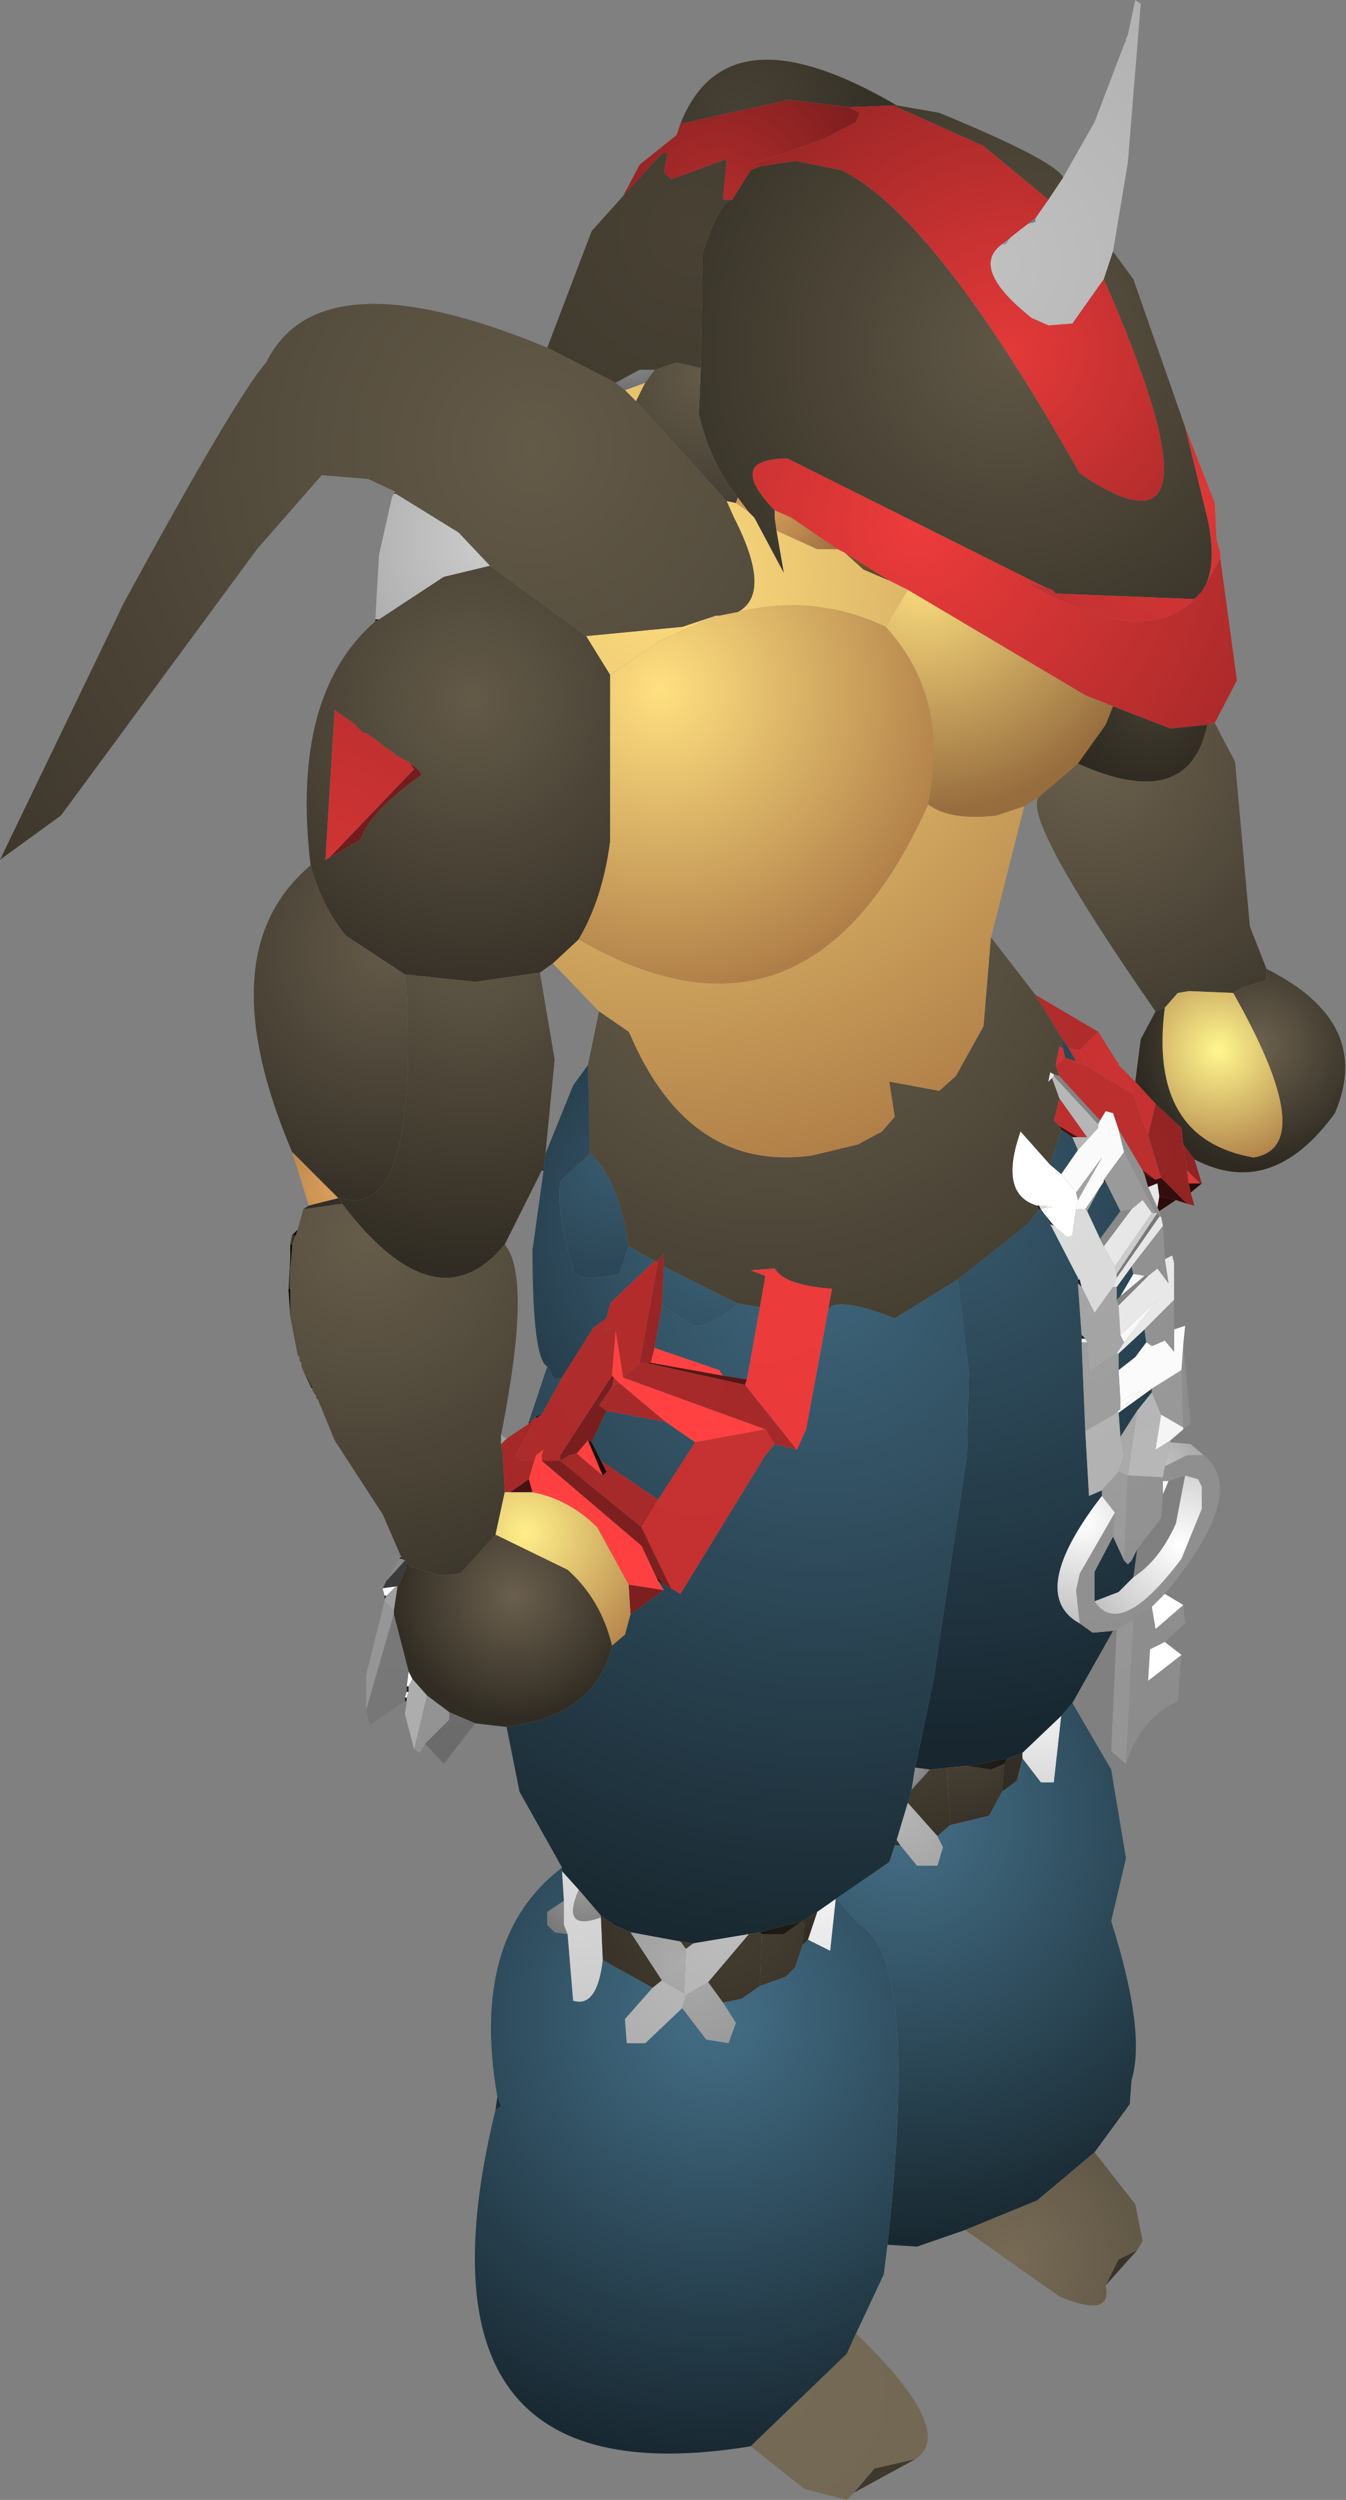 <?xml version="1.0" encoding="UTF-8" standalone="no"?>
<svg xmlns:ffdec="https://www.free-decompiler.com/flash" xmlns:xlink="http://www.w3.org/1999/xlink" ffdec:objectType="shape" height="67.6px" width="36.4px" xmlns="http://www.w3.org/2000/svg">
  <rect width="100%" height="100%" fill="#808080" stroke="none"/>
  <g transform="matrix(1.0, 0.0, 0.0, 1.0, 21.15, 59.15)">
    <path d="M8.7 -51.6 L7.85 -50.4 7.2 -50.35 6.75 -50.55 Q5.05 -51.9 5.95 -52.55 L6.05 -52.55 6.15 -52.7 6.2 -52.75 6.65 -53.1 6.85 -53.15 6.85 -53.25 7.2 -53.75 7.6 -54.35 8.45 -55.85 9.25 -57.95 9.3 -58.05 9.3 -58.1 9.35 -58.2 9.55 -59.15 9.7 -59.05 9.35 -54.75 8.95 -52.35 8.7 -51.6" fill="url(#gradient0)" fill-rule="evenodd" stroke="none"/>
    <path d="M-1.35 -53.75 L-0.85 -54.55 -0.6 -54.65 0.35 -54.8 1.6 -54.55 Q4.1 -53.35 8.05 -46.35 12.25 -43.5 8.7 -51.6 L8.95 -52.35 9.5 -51.6 10.9 -47.6 11.5 -45.15 Q11.8 -43.8 11.35 -43.15 L11.15 -42.95 7.4 -43.1 7.3 -43.2 7.15 -43.25 0.15 -46.75 Q-1.55 -46.75 -0.2 -45.35 L-0.2 -45.15 -0.15 -44.8 0.05 -43.65 -0.75 -45.15 -0.9 -45.3 -1.2 -45.7 Q-1.95 -46.65 -2.25 -47.95 L-2.2 -49.2 -2.15 -52.3 Q-1.7 -53.7 -1.35 -53.75 M7.2 -53.75 L5.45 -55.2 3.0 -56.3 3.1 -56.3 4.25 -56.1 Q7.4 -54.8 7.6 -54.35 L7.2 -53.75" fill="url(#gradient1)" fill-rule="evenodd" stroke="none"/>
    <path d="M1.8 -56.25 L0.2 -56.45 -2.75 -55.8 Q-1.5 -59.0 3.1 -56.3 L3.0 -56.3 1.8 -56.25" fill="url(#gradient2)" fill-rule="evenodd" stroke="none"/>
    <path d="M1.8 -56.25 L2.1 -56.1 2.0 -55.85 1.15 -55.4 -0.8 -54.7 -0.6 -54.65 -0.85 -54.55 -1.35 -53.75 -1.6 -53.75 -1.5 -54.85 -3.0 -54.3 -3.2 -54.5 -3.1 -55.0 -3.25 -55.0 -4.3 -53.85 -3.85 -54.7 -2.85 -55.5 -2.75 -55.8 0.2 -56.45 1.8 -56.25" fill="url(#gradient3)" fill-rule="evenodd" stroke="none"/>
    <path d="M-0.6 -54.65 L-0.8 -54.7 1.15 -55.4 2.0 -55.85 2.1 -56.1 1.8 -56.25 3.0 -56.3 5.45 -55.2 7.2 -53.75 6.85 -53.25 6.65 -53.1 6.2 -52.75 6.15 -52.7 5.95 -52.55 Q5.05 -51.9 6.75 -50.55 L7.2 -50.35 7.85 -50.4 8.7 -51.6 Q12.25 -43.5 8.05 -46.35 4.1 -53.35 1.6 -54.55 L0.35 -54.8 -0.6 -54.65" fill="url(#gradient4)" fill-rule="evenodd" stroke="none"/>
    <path d="M10.9 -47.6 L11.7 -45.55 11.75 -44.55 11.85 -44.2 11.85 -44.05 11.35 -43.15 Q11.8 -43.8 11.5 -45.15 L10.9 -47.6 M11.15 -42.95 Q9.8 -41.55 6.6 -43.4 L7.15 -43.25 7.3 -43.2 7.4 -43.1 11.15 -42.95" fill="url(#gradient5)" fill-rule="evenodd" stroke="none"/>
    <path d="M11.85 -44.05 L12.3 -40.75 11.7 -39.6 11.5 -39.55 10.5 -39.45 8.95 -40.05 8.2 -40.35 3.4 -43.2 2.9 -43.45 1.7 -44.2 1.5 -44.3 0.25 -45.15 -0.2 -45.35 Q-1.55 -46.75 0.15 -46.75 L7.15 -43.25 6.6 -43.4 Q9.8 -41.55 11.15 -42.95 L11.35 -43.15 11.85 -44.05" fill="url(#gradient6)" fill-rule="evenodd" stroke="none"/>
    <path d="M-0.2 -45.35 L0.25 -45.15 1.5 -44.3 0.95 -44.3 -0.15 -44.8 -0.2 -45.15 -0.2 -45.35 M-0.9 -45.3 L-1.25 -45.55 -1.2 -45.7 -0.9 -45.3" fill="url(#gradient7)" fill-rule="evenodd" stroke="none"/>
    <path d="M-4.25 -48.6 L-3.7 -48.8 -3.95 -48.3 -4.25 -48.6 M1.5 -44.3 L1.7 -44.2 2.2 -43.75 2.9 -43.45 3.4 -43.2 2.8 -42.2 Q0.9 -43.1 -1.2 -42.6 -0.25 -43.1 -1.3 -45.15 L-1.5 -45.6 -1.25 -45.55 -0.9 -45.3 -0.75 -45.15 0.05 -43.65 -0.15 -44.8 0.95 -44.3 1.5 -44.3 M6.55 -37.35 L5.65 -33.8 5.45 -31.4 4.7 -30.05 4.25 -29.65 2.9 -29.9 3.05 -28.95 2.7 -28.55 2.05 -28.2 0.8 -27.9 Q-2.5 -27.45 -4.1 -31.15 L-4.15 -31.25 -4.95 -31.8 -6.2 -33.1 -5.5 -33.75 Q0.7 -30.15 3.95 -37.4 4.55 -36.95 5.8 -37.1 L6.55 -37.35 M-4.65 -40.9 L-5.3 -41.95 -2.7 -42.2 -1.8 -42.5 -3.35 -41.8 -4.65 -40.9" fill="url(#gradient8)" fill-rule="evenodd" stroke="none"/>
    <path d="M-3.7 -48.8 L-3.45 -49.15 -2.85 -49.35 -2.2 -49.2 -2.25 -47.95 Q-1.95 -46.65 -1.2 -45.7 L-1.25 -45.55 -1.5 -45.6 -3.95 -48.3 -3.7 -48.8" fill="url(#gradient9)" fill-rule="evenodd" stroke="none"/>
    <path d="M-4.3 -53.85 L-3.25 -55.0 -3.1 -55.0 -3.2 -54.5 -3.0 -54.3 -1.5 -54.85 -1.6 -53.75 -1.35 -53.75 Q-1.7 -53.7 -2.15 -52.3 L-2.2 -49.2 -2.85 -49.35 -3.45 -49.15 -3.85 -49.15 -4.5 -48.8 -6.35 -49.75 -5.15 -52.9 -4.3 -53.85" fill="url(#gradient10)" fill-rule="evenodd" stroke="none"/>
    <path d="M-4.5 -48.8 L-4.25 -48.6 -3.95 -48.3 -1.5 -45.6 -1.3 -45.15 Q-0.25 -43.1 -1.2 -42.6 L-1.7 -42.5 -1.8 -42.5 -2.7 -42.2 -5.3 -41.95 -7.9 -43.85 -8.75 -44.75 -10.45 -45.8 -10.45 -45.85 -11.2 -46.2 -12.45 -46.3 -14.2 -44.3 -19.5 -37.1 -21.15 -35.9 -17.8 -42.85 Q-14.75 -48.45 -13.95 -49.35 -12.5 -52.3 -6.35 -49.75 L-4.5 -48.8" fill="url(#gradient11)" fill-rule="evenodd" stroke="none"/>
    <path d="M-10.5 -45.8 L-10.45 -45.85 -10.45 -45.8 -10.5 -45.8" fill="url(#gradient12)" fill-rule="evenodd" stroke="none"/>
    <path d="M-11.0 -42.4 L-10.9 -44.15 -10.55 -45.7 -10.5 -45.8 -10.45 -45.8 -8.75 -44.75 -7.9 -43.85 -9.15 -43.55 -10.9 -42.4 -11.0 -42.4" fill="url(#gradient13)" fill-rule="evenodd" stroke="none"/>
    <path d="M-11.0 -42.35 L-11.0 -42.4 -10.9 -42.4 -11.0 -42.35" fill="url(#gradient14)" fill-rule="evenodd" stroke="none"/>
    <path d="M-12.75 -35.75 Q-13.3 -40.35 -11.0 -42.35 L-10.9 -42.4 -9.15 -43.55 -7.9 -43.85 -5.3 -41.95 -4.65 -40.9 -4.65 -36.4 Q-4.85 -34.85 -5.5 -33.75 L-6.2 -33.1 -6.55 -32.85 -8.3 -32.6 -10.2 -32.8 -11.8 -33.85 Q-12.45 -34.65 -12.75 -35.75 M-12.25 -35.95 L-11.4 -36.45 Q-11.15 -37.2 -9.75 -38.2 L-9.85 -38.35 -10.05 -38.5 -10.1 -38.55 -10.2 -38.6 -10.3 -38.65 -10.4 -38.7 -10.65 -38.9 -10.75 -38.95 -11.05 -39.2 -11.15 -39.25 -11.2 -39.3 -11.35 -39.35 -11.45 -39.45 -11.55 -39.55 -11.6 -39.6 -12.1 -39.95 -12.35 -35.9 -12.25 -35.95" fill="url(#gradient15)" fill-rule="evenodd" stroke="none"/>
    <path d="M5.95 -52.55 L6.15 -52.7 6.05 -52.55 5.95 -52.55 M6.65 -53.1 L6.85 -53.25 6.85 -53.15 6.65 -53.1" fill="url(#gradient16)" fill-rule="evenodd" stroke="none"/>
    <path d="M-4.5 -48.8 L-3.85 -49.15 -3.45 -49.15 -3.7 -48.8 -4.25 -48.6 -4.5 -48.8" fill="url(#gradient17)" fill-rule="evenodd" stroke="none"/>
    <path d="M-1.2 -42.6 Q0.9 -43.1 2.8 -42.2 4.55 -40.3 3.95 -37.4 0.7 -30.15 -5.5 -33.75 -4.85 -34.85 -4.65 -36.4 L-4.65 -40.9 -3.35 -41.8 -1.8 -42.5 -1.7 -42.5 -1.2 -42.6" fill="url(#gradient18)" fill-rule="evenodd" stroke="none"/>
    <path d="M3.4 -43.2 L8.2 -40.35 8.95 -40.05 8.75 -39.55 8.0 -38.5 6.95 -37.6 6.55 -37.35 5.8 -37.1 Q4.55 -36.95 3.95 -37.4 4.55 -40.3 2.8 -42.2 L3.4 -43.2" fill="url(#gradient19)" fill-rule="evenodd" stroke="none"/>
    <path d="M1.7 -44.2 L2.9 -43.45 2.2 -43.75 1.7 -44.2" fill="url(#gradient20)" fill-rule="evenodd" stroke="none"/>
    <path d="M-13.25 -28.0 Q-15.55 -33.4 -12.75 -35.75 -12.45 -34.65 -11.8 -33.85 L-10.2 -32.8 -10.15 -32.45 Q-9.85 -26.1 -11.95 -26.75 L-12.0 -26.75 -13.25 -28.0" fill="url(#gradient21)" fill-rule="evenodd" stroke="none"/>
    <path d="M-12.8 -26.55 L-13.25 -28.0 -12.0 -26.75 -12.8 -26.55" fill="url(#gradient22)" fill-rule="evenodd" stroke="none"/>
    <path d="M-12.95 -26.45 L-12.8 -26.55 -12.0 -26.75 -11.95 -26.75 -11.9 -26.6 -12.95 -26.45" fill="url(#gradient23)" fill-rule="evenodd" stroke="none"/>
    <path d="M-10.2 -32.8 L-8.3 -32.6 -6.55 -32.85 -6.15 -30.5 -6.4 -27.95 -6.45 -27.55 -6.5 -27.5 -7.5 -25.5 Q-9.35 -23.25 -11.9 -26.6 L-11.95 -26.75 Q-9.85 -26.1 -10.15 -32.45 L-10.2 -32.8" fill="url(#gradient24)" fill-rule="evenodd" stroke="none"/>
    <path d="M8.95 -40.05 L10.5 -39.45 11.5 -39.55 Q11.0 -37.15 8.0 -38.5 L8.75 -39.55 8.95 -40.05" fill="url(#gradient25)" fill-rule="evenodd" stroke="none"/>
    <path d="M11.7 -39.6 L12.25 -38.55 12.65 -34.1 13.1 -32.95 13.1 -32.65 12.45 -32.45 12.2 -32.3 11.0 -32.35 10.7 -32.3 10.35 -31.9 10.1 -31.8 Q6.45 -37.05 6.95 -37.6 L8.0 -38.5 Q11.0 -37.15 11.5 -39.55 L11.7 -39.6" fill="url(#gradient26)" fill-rule="evenodd" stroke="none"/>
    <path d="M-9.95 -38.35 L-12.25 -35.95 -12.35 -35.9 -12.1 -39.95 -11.6 -39.6 -11.55 -39.55 -11.45 -39.45 -11.35 -39.35 -11.2 -39.3 -11.15 -39.25 -11.05 -39.2 -10.75 -38.95 -10.65 -38.9 -10.4 -38.7 -10.3 -38.65 -10.2 -38.6 -10.1 -38.55 -10.05 -38.5 -9.95 -38.35" fill="url(#gradient27)" fill-rule="evenodd" stroke="none"/>
    <path d="M-9.85 -38.35 L-9.75 -38.2 Q-11.15 -37.2 -11.4 -36.45 L-12.25 -35.95 -9.95 -38.35 -9.85 -38.35" fill="url(#gradient28)" fill-rule="evenodd" stroke="none"/>
    <path d="M-9.85 -38.35 L-9.95 -38.35 -10.05 -38.5 -9.85 -38.35" fill="url(#gradient29)" fill-rule="evenodd" stroke="none"/>
    <path d="M13.1 -32.95 Q16.0 -31.5 14.95 -29.05 13.25 -26.7 11.15 -27.8 L10.85 -28.2 10.8 -28.65 10.1 -29.3 9.55 -29.9 9.7 -31.05 10.1 -31.8 10.35 -31.9 Q9.9 -28.35 12.75 -27.85 14.55 -28.15 12.2 -32.3 L12.45 -32.45 13.1 -32.65 13.1 -32.95" fill="url(#gradient30)" fill-rule="evenodd" stroke="none"/>
    <path d="M10.35 -31.9 L10.7 -32.3 11.0 -32.35 12.2 -32.3 Q14.55 -28.15 12.75 -27.85 9.9 -28.35 10.35 -31.9" fill="url(#gradient31)" fill-rule="evenodd" stroke="none"/>
    <path d="M5.65 -33.8 L6.85 -32.25 7.55 -31.1 7.6 -30.8 7.5 -30.85 7.4 -30.35 7.5 -30.05 7.35 -30.1 7.25 -30.15 7.2 -29.9 7.3 -30.0 7.5 -29.45 7.35 -28.85 7.5 -28.7 7.55 -28.6 7.25 -27.65 6.45 -28.55 Q5.85 -26.85 6.9 -26.55 L6.95 -26.45 6.65 -26.05 4.75 -24.55 3.05 -23.5 Q1.5 -24.1 1.25 -23.75 L1.35 -24.3 Q0.05 -24.4 -0.2 -24.85 L-0.85 -24.8 -0.45 -24.65 -0.6 -23.8 -1.2 -23.9 -3.2 -24.9 -3.2 -25.25 -3.35 -25.05 -3.45 -25.05 -4.15 -25.45 Q-4.45 -27.35 -5.2 -27.95 L-5.25 -30.35 -4.95 -31.8 -4.15 -31.25 -4.1 -31.15 Q-2.5 -27.45 0.8 -27.9 L2.05 -28.2 2.7 -28.55 3.05 -28.95 2.9 -29.9 4.25 -29.65 4.7 -30.05 5.45 -31.4 5.65 -33.8" fill="url(#gradient32)" fill-rule="evenodd" stroke="none"/>
    <path d="M-5.25 -30.35 L-5.2 -27.95 -6.0 -27.2 Q-6.1 -26.15 -5.6 -24.7 -5.25 -24.5 -4.4 -24.7 L-4.15 -25.45 -3.45 -25.05 -4.45 -24.1 -4.65 -23.9 -4.75 -23.5 -5.1 -23.25 -5.95 -21.9 -6.15 -21.85 -6.35 -22.2 Q-6.75 -22.4 -6.75 -25.35 L-6.45 -27.5 -6.45 -27.55 -6.4 -27.95 -5.65 -29.8 -5.25 -30.35 M-3.2 -24.9 L-1.2 -23.9 Q-1.95 -23.25 -2.4 -23.3 L-3.25 -23.85 -3.2 -24.9" fill="url(#gradient33)" fill-rule="evenodd" stroke="none"/>
    <path d="M6.85 -32.25 L8.55 -31.25 8.05 -30.75 7.75 -30.8 7.55 -31.1 6.85 -32.25" fill="url(#gradient34)" fill-rule="evenodd" stroke="none"/>
    <path d="M8.55 -31.25 L9.05 -30.45 9.1 -30.4 9.1 -30.35 9.25 -30.2 9.5 -29.55 8.2 -30.35 8.05 -30.75 8.55 -31.25" fill="url(#gradient35)" fill-rule="evenodd" stroke="none"/>
    <path d="M9.25 -30.2 L9.55 -29.9 10.1 -29.3 9.9 -28.45 9.5 -29.55 9.25 -30.2 M7.75 -30.8 L8.05 -30.75 8.2 -30.35 7.95 -30.45 7.75 -30.8" fill="url(#gradient36)" fill-rule="evenodd" stroke="none"/>
    <path d="M8.95 -15.05 L7.85 -13.1 7.55 -12.75 6.5 -11.75 6.1 -11.6 5.0 -11.4 4.45 -11.35 4.0 -11.3 3.6 -11.35 4.1 -13.75 5.0 -19.8 5.05 -22.05 4.75 -24.55 6.65 -26.05 6.95 -26.45 7.0 -26.45 7.15 -26.25 7.2 -26.15 7.25 -26.1 7.25 -26.05 8.0 -24.6 8.0 -24.55 8.0 -24.45 8.1 -23.05 8.1 -22.95 8.1 -22.85 8.2 -20.45 8.3 -18.7 8.65 -18.85 8.65 -18.7 Q6.6 -16.05 8.05 -15.25 L8.4 -15.0 8.95 -15.05 M7.25 -27.65 L7.55 -28.6 7.85 -28.4 8.0 -28.05 7.55 -27.4 7.25 -27.65 M7.6 -30.8 L7.55 -31.1 7.75 -30.8 7.95 -30.45 7.65 -30.55 7.6 -30.8 M8.6 -27.05 L8.7 -27.2 8.75 -27.2 9.15 -26.4 8.6 -25.65 8.25 -26.4 8.6 -27.05 M9.05 -24.0 L9.05 -24.35 9.45 -24.9 9.5 -24.7 9.15 -24.1 9.05 -24.0 M9.8 -23.2 L9.85 -22.85 9.55 -22.45 9.1 -22.1 9.1 -22.55 9.8 -23.2 M8.45 -15.85 L8.45 -16.65 8.95 -17.6 9.25 -16.95 9.35 -16.85 9.45 -16.95 9.6 -17.25 9.5 -16.5 9.1 -16.1 8.45 -15.85 M9.1 -20.95 L10.0 -21.6 10.0 -21.5 9.6 -21.0 9.15 -20.3 9.1 -20.95" fill="url(#gradient37)" fill-rule="evenodd" stroke="none"/>
    <path d="M7.4 -30.35 L7.5 -30.85 7.6 -30.8 7.65 -30.55 7.4 -30.35" fill="url(#gradient38)" fill-rule="evenodd" stroke="none"/>
    <path d="M7.5 -28.7 L7.35 -28.85 7.5 -29.45 8.25 -28.4 8.0 -28.4 7.5 -28.7 M7.5 -30.05 L7.4 -30.35 7.65 -30.55 7.95 -30.45 8.2 -30.35 9.5 -29.55 9.9 -28.45 10.25 -27.3 10.1 -27.25 9.75 -27.5 9.1 -28.6 8.95 -29.05 8.75 -29.1 8.6 -28.85 7.5 -30.05" fill="url(#gradient39)" fill-rule="evenodd" stroke="none"/>
    <path d="M7.3 -30.0 L7.2 -29.9 7.25 -30.15 7.35 -30.1 7.35 -30.05 7.3 -30.0" fill="url(#gradient40)" fill-rule="evenodd" stroke="none"/>
    <path d="M7.5 -29.45 L7.3 -30.0 7.35 -30.05 8.55 -28.75 8.55 -28.65 8.0 -28.05 7.85 -28.4 8.0 -28.4 8.25 -28.4 7.5 -29.45" fill="url(#gradient41)" fill-rule="evenodd" stroke="none"/>
    <path d="M7.35 -30.1 L7.5 -30.05 8.6 -28.85 8.55 -28.75 7.35 -30.05 7.35 -30.1" fill="url(#gradient42)" fill-rule="evenodd" stroke="none"/>
    <path d="M8.6 -28.85 L8.75 -29.1 8.95 -29.05 9.1 -28.6 9.25 -28.0 8.7 -27.25 8.7 -27.2 8.6 -27.05 8.2 -26.45 7.95 -26.45 8.0 -26.7 8.65 -27.85 7.95 -26.9 7.55 -27.4 8.0 -28.05 8.55 -28.65 8.55 -28.75 8.6 -28.85 M7.15 -26.5 L7.15 -26.55 7.3 -26.5 7.15 -26.5" fill="url(#gradient43)" fill-rule="evenodd" stroke="none"/>
    <path d="M10.2 -26.4 L10.25 -26.25 10.2 -26.25 10.15 -26.35 10.1 -26.35 9.25 -28.0 9.1 -28.6 9.75 -27.5 9.8 -27.4 9.9 -27.05 10.15 -26.5 10.2 -26.4" fill="url(#gradient44)" fill-rule="evenodd" stroke="none"/>
    <path d="M8.7 -27.25 L9.25 -28.0 10.1 -26.35 10.0 -26.35 9.75 -26.7 9.45 -26.45 9.15 -26.4 8.75 -27.2 8.7 -27.25" fill="url(#gradient45)" fill-rule="evenodd" stroke="none"/>
    <path d="M8.7 -27.2 L8.7 -27.25 8.75 -27.2 8.7 -27.2" fill="url(#gradient46)" fill-rule="evenodd" stroke="none"/>
    <path d="M11.05 -26.9 L11.15 -26.55 10.95 -26.6 10.25 -27.3 9.9 -28.45 10.1 -29.3 10.8 -28.65 10.85 -28.2 10.95 -27.5 11.0 -27.15 11.05 -26.9" fill="url(#gradient47)" fill-rule="evenodd" stroke="none"/>
    <path d="M7.55 -28.6 L7.5 -28.7 8.0 -28.4 7.85 -28.4 7.55 -28.6 M9.75 -27.5 L10.1 -27.25 9.8 -27.4 9.75 -27.5" fill="url(#gradient48)" fill-rule="evenodd" stroke="none"/>
    <path d="M6.9 -26.55 Q5.85 -26.85 6.45 -28.55 L7.25 -27.65 7.55 -27.4 7.95 -26.9 8.0 -26.7 7.95 -26.45 7.85 -25.75 7.75 -25.7 7.7 -25.7 7.35 -26.0 7.15 -26.25 7.0 -26.45 7.15 -26.5 7.3 -26.5 7.15 -26.55 6.95 -26.55 6.9 -26.55" fill="url(#gradient49)" fill-rule="evenodd" stroke="none"/>
    <path d="M6.95 -26.45 L6.9 -26.55 6.95 -26.55 7.0 -26.45 6.95 -26.45 M8.1 -24.35 L8.0 -24.45 8.0 -24.55 8.05 -24.55 8.1 -24.35" fill="url(#gradient50)" fill-rule="evenodd" stroke="none"/>
    <path d="M7.95 -26.45 L8.2 -26.45 8.25 -26.4 8.6 -25.65 8.7 -25.45 9.0 -24.9 9.05 -24.7 9.05 -24.6 8.95 -24.35 8.45 -23.65 8.1 -24.35 8.05 -24.55 8.0 -24.6 7.25 -26.05 7.35 -26.0 7.7 -25.7 7.75 -25.7 7.85 -25.75 7.95 -26.45 M7.15 -26.5 L7.0 -26.45 6.95 -26.55 7.15 -26.55 7.15 -26.5" fill="url(#gradient51)" fill-rule="evenodd" stroke="none"/>
    <path d="M11.15 -27.8 L11.35 -27.15 11.3 -27.15 10.95 -27.5 10.85 -28.2 11.15 -27.8" fill="url(#gradient52)" fill-rule="evenodd" stroke="none"/>
    <path d="M11.35 -27.15 L11.05 -26.9 11.0 -27.15 11.3 -27.15 11.35 -27.15 M10.65 -26.7 L10.2 -26.4 10.15 -26.5 10.2 -26.8 10.65 -26.7" fill="url(#gradient53)" fill-rule="evenodd" stroke="none"/>
    <path d="M11.0 -27.15 L10.95 -27.5 11.3 -27.15 11.0 -27.15" fill="url(#gradient54)" fill-rule="evenodd" stroke="none"/>
    <path d="M-5.2 -27.95 Q-4.45 -27.35 -4.15 -25.45 L-4.4 -24.7 Q-5.25 -24.5 -5.6 -24.7 -6.1 -26.15 -6.0 -27.2 L-5.2 -27.95" fill="url(#gradient55)" fill-rule="evenodd" stroke="none"/>
    <path d="M7.95 -26.9 L8.65 -27.85 8.0 -26.7 7.95 -26.9 M8.2 -26.45 L8.6 -27.05 8.25 -26.4 8.2 -26.45" fill="url(#gradient56)" fill-rule="evenodd" stroke="none"/>
    <path d="M-6.45 -27.55 L-6.45 -27.5 -6.5 -27.5 -6.45 -27.55" fill="url(#gradient57)" fill-rule="evenodd" stroke="none"/>
    <path d="M-10.3 -17.05 L-10.8 -18.2 -12.1 -20.2 -12.55 -21.3 -12.6 -21.35 -12.6 -21.4 -12.7 -21.55 -12.7 -21.6 -12.7 -21.65 -13.0 -22.2 -13.0 -22.3 -13.05 -22.35 -13.05 -22.45 -13.1 -22.5 -13.3 -23.55 -13.3 -24.3 -13.3 -24.85 -13.25 -25.4 -13.25 -25.5 -13.15 -25.75 -13.1 -25.9 -12.95 -26.45 -11.9 -26.6 Q-9.35 -23.25 -7.5 -25.5 -6.75 -24.6 -7.6 -20.35 L-7.6 -20.1 -7.55 -19.8 -7.5 -18.8 -7.75 -17.65 -8.7 -16.6 -9.25 -16.55 -10.1 -16.8 -10.15 -16.85 -10.2 -16.95 -10.3 -17.0 -10.3 -17.05" fill="url(#gradient58)" fill-rule="evenodd" stroke="none"/>
    <path d="M10.95 -26.6 L10.65 -26.7 10.2 -26.8 10.15 -27.15 9.9 -27.05 9.8 -27.4 10.1 -27.25 10.25 -27.3 10.95 -26.6" fill="url(#gradient59)" fill-rule="evenodd" stroke="none"/>
    <path d="M10.25 -26.25 L10.3 -26.0 9.45 -24.9 9.05 -24.35 8.95 -24.35 9.05 -24.6 10.2 -26.25 10.25 -26.25 M9.9 -27.05 L10.15 -27.15 10.2 -26.8 10.15 -26.5 9.9 -27.05 M9.45 -26.45 L9.75 -26.7 10.0 -26.35 9.0 -24.9 8.7 -25.45 9.45 -26.45" fill="url(#gradient60)" fill-rule="evenodd" stroke="none"/>
    <path d="M-5.95 -8.65 L-7.1 -10.7 -7.45 -12.45 Q-5.05 -12.75 -4.6 -14.65 L-4.25 -14.95 -4.1 -15.5 -3.2 -16.15 -3.35 -16.4 -3.2 -16.3 -3.0 -16.2 -2.75 -16.05 -0.45 -19.8 -0.2 -20.1 0.4 -19.95 0.65 -20.5 1.25 -23.75 Q1.5 -24.1 3.05 -23.5 L4.75 -24.55 5.05 -22.05 5.0 -19.8 4.1 -13.75 3.6 -11.35 3.5 -10.75 3.4 -10.4 3.1 -9.4 3.05 -9.25 2.9 -8.8 1.45 -7.8 0.95 -7.45 0.55 -7.2 0.15 -7.1 -0.6 -6.9 -0.9 -6.85 -2.4 -6.6 -2.75 -6.65 -4.1 -6.9 -4.55 -7.1 -4.9 -7.35 -5.5 -8.05 -5.95 -8.55 -5.95 -8.65 M-1.2 -23.9 L-0.6 -23.8 -0.95 -21.85 -1.6 -21.95 -1.7 -22.1 -3.45 -22.7 -3.25 -23.85 -2.4 -23.3 Q-1.95 -23.25 -1.2 -23.9 M-6.35 -22.2 L-6.15 -21.85 -5.95 -21.9 -6.5 -20.9 -6.65 -20.85 -6.8 -20.7 -6.85 -20.7 -6.35 -22.2 M-4.75 -21.0 L-3.15 -20.7 -2.35 -20.15 -3.35 -18.6 -4.9 -19.65 -5.15 -20.15 -4.75 -21.0" fill="url(#gradient61)" fill-rule="evenodd" stroke="none"/>
    <path d="M-6.85 -20.65 L-6.85 -20.7 -6.8 -20.7 -6.85 -20.65" fill="url(#gradient62)" fill-rule="evenodd" stroke="none"/>
    <path d="M-7.45 -20.25 L-6.85 -20.65 -6.8 -20.7 -6.65 -20.85 -6.65 -20.8 -7.2 -19.8 -7.2 -19.75 -7.0 -19.65 -6.7 -19.65 -6.85 -19.15 -7.35 -18.8 -7.5 -18.8 -7.55 -19.8 -7.6 -20.1 -7.45 -20.25" fill="url(#gradient63)" fill-rule="evenodd" stroke="none"/>
    <path d="M-6.65 -20.8 L-6.65 -20.85 -6.5 -20.9 -6.65 -20.8" fill="url(#gradient64)" fill-rule="evenodd" stroke="none"/>
    <path d="M-5.95 -21.9 L-5.1 -23.25 -4.75 -23.5 -4.8 -23.15 -4.55 -23.25 -4.5 -23.15 -4.6 -21.95 -6.0 -19.8 -6.0 -19.65 -6.5 -19.65 -6.5 -19.8 -6.45 -19.95 -6.65 -19.8 -6.7 -19.65 -7.0 -19.65 -7.2 -19.75 -7.2 -19.8 -6.65 -20.8 -6.5 -20.9 -5.95 -21.9" fill="url(#gradient65)" fill-rule="evenodd" stroke="none"/>
    <path d="M-3.45 -25.05 L-3.35 -25.05 -3.85 -22.3 -4.3 -21.9 -4.5 -23.15 -4.55 -23.25 -4.8 -23.15 -4.75 -23.5 -4.65 -23.9 -4.45 -24.1 -3.45 -25.05 M-4.6 -21.65 L-4.55 -21.9 -4.4 -21.75 -4.6 -21.65" fill="url(#gradient66)" fill-rule="evenodd" stroke="none"/>
    <path d="M-3.35 -25.05 L-3.2 -25.25 -3.2 -24.9 -3.25 -23.85 -3.45 -22.7 -3.55 -22.3 -3.7 -22.3 -3.85 -22.3 -3.35 -25.05" fill="url(#gradient67)" fill-rule="evenodd" stroke="none"/>
    <path d="M-4.6 -21.95 L-4.5 -23.15 -4.3 -21.9 -0.45 -20.5 -2.35 -20.15 -3.15 -20.7 -4.4 -21.75 -4.55 -21.9 -4.6 -21.95 M-1.6 -21.95 L-3.55 -22.3 -3.45 -22.7 -1.7 -22.1 -1.6 -21.95" fill="url(#gradient68)" fill-rule="evenodd" stroke="none"/>
    <path d="M-1.0 -21.7 L-3.7 -22.3 -3.55 -22.3 -1.6 -21.95 -0.95 -21.85 -1.0 -21.7" fill="url(#gradient69)" fill-rule="evenodd" stroke="none"/>
    <path d="M-4.3 -21.9 L-3.85 -22.3 -3.7 -22.3 -1.0 -21.7 0.4 -19.95 -0.2 -20.1 -0.45 -20.5 -4.3 -21.9 M-4.6 -21.65 L-4.4 -21.75 -3.15 -20.7 -4.75 -21.0 -4.95 -21.15 -4.6 -21.65" fill="url(#gradient70)" fill-rule="evenodd" stroke="none"/>
    <path d="M9.15 -26.4 L9.45 -26.45 8.7 -25.45 8.6 -25.65 9.15 -26.4" fill="url(#gradient71)" fill-rule="evenodd" stroke="none"/>
    <path d="M10.0 -26.35 L10.1 -26.35 10.15 -26.35 9.05 -24.7 9.0 -24.9 10.0 -26.35" fill="url(#gradient72)" fill-rule="evenodd" stroke="none"/>
    <path d="M-13.3 -25.4 L-13.3 -25.5 -13.25 -25.5 -13.25 -25.4 -13.3 -25.4 M-13.25 -25.75 L-13.1 -25.9 -13.15 -25.75 -13.25 -25.75" fill="url(#gradient73)" fill-rule="evenodd" stroke="none"/>
    <path d="M-13.35 -24.3 L-13.3 -25.2 -13.3 -24.85 -13.3 -24.3 -13.35 -24.3 M-13.3 -25.5 L-13.25 -25.75 -13.15 -25.75 -13.25 -25.5 -13.3 -25.5" fill="url(#gradient74)" fill-rule="evenodd" stroke="none"/>
    <path d="M-13.3 -23.55 L-13.35 -24.3 -13.3 -24.3 -13.3 -23.55 M-13.3 -25.2 L-13.3 -25.4 -13.25 -25.4 -13.3 -24.85 -13.3 -25.2" fill="url(#gradient75)" fill-rule="evenodd" stroke="none"/>
    <path d="M7.35 -26.0 L7.25 -26.05 7.25 -26.1 7.2 -26.15 7.15 -26.25 7.35 -26.0" fill="url(#gradient76)" fill-rule="evenodd" stroke="none"/>
    <path d="M8.95 -24.35 L9.05 -24.35 9.05 -24.0 9.1 -23.85 9.15 -23.05 9.25 -22.85 9.05 -22.55 8.3 -22.05 8.25 -22.85 8.2 -22.95 8.1 -23.05 8.0 -24.45 8.1 -24.35 8.45 -23.65 8.95 -24.35 M8.0 -24.6 L8.05 -24.55 8.0 -24.55 8.0 -24.6" fill="url(#gradient77)" fill-rule="evenodd" stroke="none"/>
    <path d="M8.1 -23.05 L8.2 -22.95 8.1 -22.95 8.1 -23.05" fill="url(#gradient78)" fill-rule="evenodd" stroke="none"/>
    <path d="M10.35 -25.1 L10.55 -25.2 10.6 -25.0 10.6 -24.0 9.8 -23.2 9.1 -22.55 9.05 -22.55 9.25 -22.85 10.15 -24.0 9.15 -23.05 9.1 -23.85 9.9 -24.65 10.15 -24.85 10.45 -24.45 10.35 -25.1 M8.2 -22.95 L8.25 -22.85 8.1 -22.85 8.1 -22.95 8.2 -22.95" fill="url(#gradient79)" fill-rule="evenodd" stroke="none"/>
    <path d="M-0.6 -23.8 L-0.45 -24.65 -0.2 -24.85 Q0.05 -24.4 1.35 -24.3 L1.25 -23.75 0.65 -20.5 0.4 -19.95 -1.0 -21.7 -0.95 -21.85 -0.6 -23.8" fill="url(#gradient80)" fill-rule="evenodd" stroke="none"/>
    <path d="M-0.45 -24.65 L-0.85 -24.8 -0.2 -24.85 -0.45 -24.65" fill="url(#gradient81)" fill-rule="evenodd" stroke="none"/>
    <path d="M10.15 -26.35 L10.2 -26.25 9.05 -24.6 9.05 -24.7 10.15 -26.35" fill="url(#gradient82)" fill-rule="evenodd" stroke="none"/>
    <path d="M10.3 -26.0 L10.35 -25.1 10.45 -24.45 10.15 -24.85 9.9 -24.65 9.8 -24.65 9.5 -24.7 9.45 -24.9 10.3 -26.0" fill="url(#gradient83)" fill-rule="evenodd" stroke="none"/>
    <path d="M9.1 -23.85 L9.05 -24.0 9.15 -24.1 9.8 -24.65 9.9 -24.65 9.1 -23.85" fill="url(#gradient84)" fill-rule="evenodd" stroke="none"/>
    <path d="M9.25 -22.85 L9.15 -23.05 10.15 -24.0 9.25 -22.85 M9.15 -24.1 L9.5 -24.7 9.8 -24.65 9.15 -24.1" fill="url(#gradient85)" fill-rule="evenodd" stroke="none"/>
    <path d="M3.6 -11.35 L4.0 -11.3 3.5 -10.75 3.6 -11.35" fill="url(#gradient86)" fill-rule="evenodd" stroke="none"/>
    <path d="M4.0 -11.3 L4.45 -11.35 4.55 -9.8 4.2 -9.5 3.4 -10.4 3.5 -10.75 4.0 -11.3 M3.2 -9.25 L3.05 -9.25 3.1 -9.4 3.2 -9.25" fill="url(#gradient87)" fill-rule="evenodd" stroke="none"/>
    <path d="M4.45 -11.35 L5.0 -11.4 5.65 -11.3 6.0 -11.45 5.95 -10.7 5.6 -10.05 4.55 -9.8 4.45 -11.35" fill="url(#gradient88)" fill-rule="evenodd" stroke="none"/>
    <path d="M5.0 -11.4 L6.1 -11.6 6.0 -11.45 5.65 -11.3 5.0 -11.4" fill="url(#gradient89)" fill-rule="evenodd" stroke="none"/>
    <path d="M6.1 -11.6 L6.5 -11.75 6.5 -11.6 6.35 -11.0 5.95 -10.7 6.0 -11.45 6.1 -11.6" fill="url(#gradient90)" fill-rule="evenodd" stroke="none"/>
    <path d="M6.5 -11.75 L7.55 -12.75 7.35 -10.95 7.0 -10.95 6.5 -11.6 6.5 -11.75" fill="url(#gradient91)" fill-rule="evenodd" stroke="none"/>
    <path d="M7.85 -13.1 L8.9 -11.3 9.3 -8.9 8.9 -7.2 Q9.85 -4.2 9.45 -2.9 L9.4 -2.25 8.45 -0.95 6.9 0.35 4.95 1.15 3.65 1.6 2.85 1.55 Q3.7 -6.25 2.1 -7.1 L1.45 -7.8 2.9 -8.8 3.05 -9.25 3.2 -9.25 3.65 -8.7 4.2 -8.7 4.35 -9.2 4.2 -9.5 4.55 -9.8 5.6 -10.05 5.95 -10.7 6.35 -11.0 6.5 -11.6 7.0 -10.95 7.35 -10.95 7.55 -12.75 7.85 -13.1" fill="url(#gradient92)" fill-rule="evenodd" stroke="none"/>
    <path d="M11.4 -19.8 Q12.65 -18.8 10.35 -16.05 L10.0 -15.7 9.5 -15.35 9.05 -15.1 8.95 -15.05 8.4 -15.0 8.05 -15.25 7.95 -16.15 8.05 -16.6 9.0 -18.25 8.95 -17.6 8.45 -16.65 8.45 -15.85 Q9.15 -14.8 10.8 -17.0 L11.35 -18.35 11.35 -18.95 11.25 -19.15 10.9 -19.25 10.45 -19.1 10.3 -19.1 10.3 -19.2 10.35 -19.5 10.95 -19.8 11.4 -19.8" fill="url(#gradient93)" fill-rule="evenodd" stroke="none"/>
    <path d="M9.3 -11.45 L8.9 -11.8 9.05 -15.1 9.5 -15.35 9.3 -11.45" fill="url(#gradient94)" fill-rule="evenodd" stroke="none"/>
    <path d="M10.85 -15.75 L10.9 -15.25 10.35 -14.75 9.95 -14.55 9.9 -13.7 10.8 -14.4 10.7 -13.15 Q9.7 -12.7 9.3 -11.45 L9.5 -15.35 10.0 -15.7 10.1 -15.1 10.85 -15.75" fill="url(#gradient95)" fill-rule="evenodd" stroke="none"/>
    <path d="M10.35 -16.05 L10.85 -15.75 10.1 -15.1 10.0 -15.7 10.35 -16.05" fill="url(#gradient96)" fill-rule="evenodd" stroke="none"/>
    <path d="M10.5 -20.15 L11.05 -20.1 11.4 -19.8 10.95 -19.8 10.35 -19.5 10.5 -20.15 M9.0 -18.25 L8.05 -16.6 7.95 -16.15 8.05 -15.25 Q6.6 -16.05 8.65 -18.7 L9.0 -18.25" fill="url(#gradient97)" fill-rule="evenodd" stroke="none"/>
    <path d="M10.5 -20.2 L10.5 -20.15 10.35 -19.5 10.3 -19.2 9.35 -19.25 9.6 -21.0 10.0 -21.5 10.25 -20.9 10.1 -19.95 10.5 -20.2" fill="url(#gradient98)" fill-rule="evenodd" stroke="none"/>
    <path d="M10.85 -20.5 L10.5 -20.2 10.1 -19.95 10.25 -20.9 10.85 -20.55 10.85 -20.5" fill="url(#gradient99)" fill-rule="evenodd" stroke="none"/>
    <path d="M10.85 -22.8 L11.05 -20.65 10.85 -20.5 10.85 -20.55 10.8 -22.1 10.85 -22.8" fill="url(#gradient100)" fill-rule="evenodd" stroke="none"/>
    <path d="M10.6 -23.2 L10.9 -23.3 10.85 -22.8 10.8 -22.1 10.0 -21.6 9.1 -20.95 9.05 -20.95 9.15 -21.05 9.7 -21.55 9.15 -21.25 9.1 -22.1 9.55 -22.45 10.0 -22.75 10.35 -22.9 10.6 -22.6 10.6 -23.2" fill="url(#gradient101)" fill-rule="evenodd" stroke="none"/>
    <path d="M10.6 -24.0 L10.6 -23.2 10.6 -22.6 10.35 -22.9 10.0 -22.75 9.85 -22.85 9.8 -23.2 10.6 -24.0" fill="url(#gradient102)" fill-rule="evenodd" stroke="none"/>
    <path d="M8.25 -22.85 L8.3 -22.05 9.05 -22.55 9.1 -22.55 9.1 -22.1 9.15 -21.25 9.15 -21.05 9.05 -20.95 8.2 -20.45 8.1 -22.85 8.25 -22.85" fill="url(#gradient103)" fill-rule="evenodd" stroke="none"/>
    <path d="M-6.0 -19.65 L-6.0 -19.8 -4.6 -21.95 -4.55 -21.9 -4.6 -21.65 -4.95 -21.15 -4.75 -21.0 -5.15 -20.15 -5.25 -20.2 -5.55 -19.85 -5.75 -19.8 -6.0 -19.65" fill="url(#gradient104)" fill-rule="evenodd" stroke="none"/>
    <path d="M-4.85 -19.25 L-4.75 -19.35 -4.9 -19.65 -3.35 -18.6 -3.8 -17.85 -6.0 -19.65 -5.75 -19.8 -5.55 -19.85 -5.5 -19.8 -4.85 -19.25" fill="url(#gradient105)" fill-rule="evenodd" stroke="none"/>
    <path d="M-6.7 -19.65 L-6.65 -19.8 -6.45 -19.95 -6.5 -19.8 -6.5 -19.65 -3.8 -17.35 -3.4 -16.5 -3.35 -16.4 -3.2 -16.15 -4.15 -16.3 -5.0 -17.85 Q-5.75 -18.6 -6.75 -18.8 L-6.85 -19.15 -6.7 -19.65 M-5.25 -20.2 L-4.85 -19.25 -5.5 -19.8 -5.55 -19.85 -5.25 -20.2" fill="url(#gradient106)" fill-rule="evenodd" stroke="none"/>
    <path d="M-5.25 -20.2 L-5.15 -20.15 -4.9 -19.65 -4.75 -19.35 -4.85 -19.25 -5.25 -20.2" fill="url(#gradient107)" fill-rule="evenodd" stroke="none"/>
    <path d="M9.85 -22.85 L10.0 -22.75 9.55 -22.45 9.85 -22.85 M9.15 -21.25 L9.7 -21.55 9.15 -21.05 9.15 -21.25" fill="url(#gradient108)" fill-rule="evenodd" stroke="none"/>
    <path d="M9.05 -20.95 L9.1 -20.95 9.15 -20.3 9.25 -19.8 9.1 -19.35 8.65 -18.85 8.3 -18.7 8.2 -20.45 9.05 -20.95" fill="url(#gradient109)" fill-rule="evenodd" stroke="none"/>
    <path d="M10.0 -21.6 L10.8 -22.1 10.85 -20.55 10.25 -20.9 10.0 -21.5 10.0 -21.6" fill="url(#gradient110)" fill-rule="evenodd" stroke="none"/>
    <path d="M-12.75 -21.65 L-13.0 -22.2 -12.7 -21.65 -12.75 -21.65" fill="url(#gradient111)" fill-rule="evenodd" stroke="none"/>
    <path d="M-12.7 -21.6 L-12.75 -21.65 -12.7 -21.65 -12.7 -21.6" fill="url(#gradient112)" fill-rule="evenodd" stroke="none"/>
    <path d="M-10.35 -17.0 L-10.3 -17.05 -10.3 -17.0 -10.35 -17.0 M-10.15 -16.8 L-10.15 -16.85 -10.1 -16.8 -10.15 -16.8" fill="url(#gradient113)" fill-rule="evenodd" stroke="none"/>
    <path d="M-10.7 -16.4 L-10.35 -17.0 -10.3 -17.0 -10.2 -16.95 -10.7 -16.4" fill="url(#gradient114)" fill-rule="evenodd" stroke="none"/>
    <path d="M-10.8 -16.2 L-10.7 -16.4 -10.2 -16.95 -10.15 -16.85 -10.15 -16.8 -10.35 -16.3 -10.4 -16.25 -10.45 -16.25 -10.8 -16.2" fill="url(#gradient115)" fill-rule="evenodd" stroke="none"/>
    <path d="M9.6 -21.0 L9.35 -19.25 9.1 -19.35 9.25 -19.8 9.15 -20.3 9.6 -21.0" fill="url(#gradient116)" fill-rule="evenodd" stroke="none"/>
    <path d="M8.95 -17.6 L9.0 -18.25 8.65 -18.7 8.65 -18.85 9.1 -19.35 9.35 -19.25 9.25 -16.95 8.95 -17.6" fill="url(#gradient117)" fill-rule="evenodd" stroke="none"/>
    <path d="M-6.5 -19.65 L-6.0 -19.65 -3.8 -17.85 -3.0 -16.2 -3.2 -16.3 -3.4 -16.5 -3.8 -17.35 -6.5 -19.65" fill="url(#gradient118)" fill-rule="evenodd" stroke="none"/>
    <path d="M-3.35 -16.4 L-3.4 -16.5 -3.2 -16.3 -3.35 -16.4" fill="url(#gradient119)" fill-rule="evenodd" stroke="none"/>
    <path d="M-4.15 -16.3 L-3.2 -16.15 -4.1 -15.5 -4.15 -16.3" fill="url(#gradient120)" fill-rule="evenodd" stroke="none"/>
    <path d="M-7.5 -18.8 L-7.35 -18.8 -6.75 -18.8 Q-5.75 -18.6 -5.0 -17.85 L-4.15 -16.3 -4.1 -15.5 -4.25 -14.95 -4.6 -14.65 Q-4.9 -15.9 -5.8 -16.7 L-7.75 -17.65 -7.5 -18.8" fill="url(#gradient121)" fill-rule="evenodd" stroke="none"/>
    <path d="M-7.35 -18.8 L-6.85 -19.15 -6.75 -18.8 -7.35 -18.8" fill="url(#gradient122)" fill-rule="evenodd" stroke="none"/>
    <path d="M-7.6 -20.35 L-7.45 -20.25 -7.6 -20.1 -7.6 -20.35" fill="url(#gradient123)" fill-rule="evenodd" stroke="none"/>
    <path d="M-2.35 -20.15 L-0.45 -20.5 -0.2 -20.1 -0.45 -19.8 -2.75 -16.05 -3.0 -16.2 -3.8 -17.85 -3.35 -18.6 -2.35 -20.15" fill="url(#gradient124)" fill-rule="evenodd" stroke="none"/>
    <path d="M9.35 -19.25 L10.3 -19.2 10.3 -19.1 10.3 -18.75 10.25 -18.1 9.6 -17.25 9.45 -16.95 9.35 -16.85 9.25 -16.95 9.35 -19.25" fill="url(#gradient125)" fill-rule="evenodd" stroke="none"/>
    <path d="M10.3 -18.75 L10.3 -19.1 10.45 -19.1 10.3 -18.75" fill="url(#gradient126)" fill-rule="evenodd" stroke="none"/>
    <path d="M10.9 -19.25 L11.25 -19.15 11.35 -18.95 11.35 -18.35 10.8 -17.0 Q9.15 -14.8 8.45 -15.85 L9.1 -16.1 9.5 -16.5 Q10.2 -16.95 10.65 -17.95 L10.9 -19.25" fill="url(#gradient127)" fill-rule="evenodd" stroke="none"/>
    <path d="M-7.45 -12.45 L-8.3 -12.55 -9.0 -12.85 -9.6 -13.3 -10.0 -13.75 -10.1 -13.95 -10.5 -15.5 -10.5 -15.6 -10.4 -16.25 -10.35 -16.3 -10.15 -16.8 -10.1 -16.8 -9.25 -16.55 -8.7 -16.6 -7.75 -17.65 -5.8 -16.7 Q-4.9 -15.9 -4.6 -14.65 -5.05 -12.75 -7.45 -12.45" fill="url(#gradient128)" fill-rule="evenodd" stroke="none"/>
    <path d="M-10.75 -15.85 L-10.75 -15.9 -10.7 -16.0 -10.45 -16.25 -10.4 -16.25 -10.5 -15.6 -10.75 -15.85" fill="url(#gradient129)" fill-rule="evenodd" stroke="none"/>
    <path d="M-10.75 -16.0 L-10.8 -16.2 -10.45 -16.25 -10.7 -16.0 -10.75 -16.0 M-10.1 -13.95 L-10.0 -13.75 -10.1 -13.55 -10.15 -13.55 -10.1 -13.95" fill="url(#gradient130)" fill-rule="evenodd" stroke="none"/>
    <path d="M-10.75 -15.9 L-10.75 -16.0 -10.7 -16.0 -10.75 -15.9" fill="url(#gradient131)" fill-rule="evenodd" stroke="none"/>
    <path d="M-11.25 -12.9 L-11.25 -13.85 -10.75 -15.85 -10.5 -15.6 -10.5 -15.5 -11.25 -12.9" fill="url(#gradient132)" fill-rule="evenodd" stroke="none"/>
    <path d="M-10.2 -13.15 L-11.15 -12.5 -11.25 -12.9 -10.5 -15.5 -10.1 -13.95 -10.15 -13.55 -10.15 -13.4 -10.2 -13.25 -10.2 -13.15" fill="url(#gradient133)" fill-rule="evenodd" stroke="none"/>
    <path d="M-10.15 -13.15 L-10.2 -13.15 -10.2 -13.25 -10.15 -13.25 -10.15 -13.15 M-10.15 -13.4 L-10.15 -13.55 -10.1 -13.55 -10.1 -13.4 -10.15 -13.4" fill="url(#gradient134)" fill-rule="evenodd" stroke="none"/>
    <path d="M-10.1 -13.4 L-10.15 -13.25 -10.2 -13.25 -10.15 -13.4 -10.1 -13.4" fill="url(#gradient135)" fill-rule="evenodd" stroke="none"/>
    <path d="M10.35 -14.75 L10.8 -14.4 9.9 -13.7 9.95 -14.55 10.35 -14.75" fill="url(#gradient136)" fill-rule="evenodd" stroke="none"/>
    <path d="M-9.95 -11.85 L-10.2 -12.8 -10.15 -13.15 -10.15 -13.25 -10.1 -13.4 -10.1 -13.55 -10.0 -13.75 -9.6 -13.3 -9.95 -11.85" fill="url(#gradient137)" fill-rule="evenodd" stroke="none"/>
    <path d="M-9.65 -12.0 L-9.8 -11.75 -9.95 -11.85 -9.6 -13.3 -9.0 -12.85 -9.0 -12.65 -9.65 -12.0" fill="url(#gradient138)" fill-rule="evenodd" stroke="none"/>
    <path d="M-8.3 -12.55 L-9.15 -11.45 -9.65 -12.0 -9.0 -12.65 -9.0 -12.85 -8.3 -12.55" fill="url(#gradient139)" fill-rule="evenodd" stroke="none"/>
    <path d="M2.85 1.55 L2.75 2.35 2.0 3.95 1.75 4.5 -0.85 7.0 Q-10.35 8.55 -7.75 -2.1 L-7.6 -2.2 -7.7 -2.45 Q-8.45 -6.75 -5.95 -8.65 L-5.95 -8.55 -5.9 -7.75 -6.35 -7.45 -6.35 -7.1 -6.15 -6.9 -5.8 -6.85 -5.65 -5.05 Q-5.0 -4.85 -4.85 -6.15 L-3.5 -5.4 -4.25 -4.55 -4.2 -3.9 -3.7 -3.9 -2.7 -4.85 -2.05 -4.0 -1.45 -3.9 -1.25 -4.45 -1.6 -5.0 -1.1 -5.1 -0.6 -5.45 0.1 -5.7 0.35 -5.95 0.55 -6.55 0.7 -6.7 1.3 -6.4 1.45 -7.8 2.1 -7.1 Q3.7 -6.25 2.85 1.55" fill="url(#gradient140)" fill-rule="evenodd" stroke="none"/>
    <path d="M-7.75 -2.1 L-7.7 -2.45 -7.6 -2.2 -7.75 -2.1" fill="url(#gradient141)" fill-rule="evenodd" stroke="none"/>
    <path d="M4.2 -9.5 L4.35 -9.2 4.2 -8.7 3.65 -8.7 3.2 -9.25 3.1 -9.4 3.4 -10.4 4.2 -9.5" fill="url(#gradient142)" fill-rule="evenodd" stroke="none"/>
    <path d="M0.7 -6.7 L0.95 -7.45 1.45 -7.8 1.3 -6.4 0.7 -6.7" fill="url(#gradient143)" fill-rule="evenodd" stroke="none"/>
    <path d="M0.95 -7.45 L0.7 -6.7 0.55 -6.55 0.6 -7.1 0.55 -7.2 0.95 -7.45" fill="url(#gradient144)" fill-rule="evenodd" stroke="none"/>
    <path d="M-0.6 -6.9 L0.15 -7.1 0.55 -7.2 0.05 -6.85 -0.55 -6.85 -0.6 -6.9" fill="url(#gradient145)" fill-rule="evenodd" stroke="none"/>
    <path d="M-4.85 -6.15 L-4.9 -7.3 -4.9 -7.35 -4.55 -7.1 -4.1 -6.9 -3.25 -5.6 -3.5 -5.4 -4.85 -6.15 M-2.75 -6.65 L-2.4 -6.6 -2.6 -6.45 -2.75 -6.65 M-0.9 -6.85 L-0.6 -6.9 -0.55 -6.85 -0.6 -5.45 -1.1 -5.1 -1.6 -5.0 -2.0 -5.55 -0.9 -6.85" fill="url(#gradient146)" fill-rule="evenodd" stroke="none"/>
    <path d="M-2.4 -6.6 L-0.9 -6.85 -2.0 -5.55 -2.6 -5.2 -2.7 -4.85 -3.7 -3.9 -4.2 -3.9 -4.25 -4.55 -3.5 -5.4 -3.25 -5.6 -2.65 -5.25 -2.6 -6.45 -2.4 -6.6" fill="url(#gradient147)" fill-rule="evenodd" stroke="none"/>
    <path d="M-4.1 -6.9 L-2.75 -6.65 -2.6 -6.45 -2.65 -5.25 -3.25 -5.6 -4.1 -6.9 M-1.6 -5.0 L-1.25 -4.45 -1.45 -3.9 -2.05 -4.0 -2.7 -4.85 -2.6 -5.2 -2.0 -5.55 -1.6 -5.0" fill="url(#gradient148)" fill-rule="evenodd" stroke="none"/>
    <path d="M-5.9 -7.75 L-5.9 -7.1 -5.8 -6.85 -6.15 -6.9 -6.35 -7.1 -6.35 -7.45 -5.9 -7.75 M-4.9 -7.3 Q-6.0 -6.9 -5.5 -8.05 L-4.9 -7.35 -4.9 -7.3" fill="url(#gradient149)" fill-rule="evenodd" stroke="none"/>
    <path d="M-5.95 -8.55 L-5.5 -8.05 Q-6.0 -6.9 -4.9 -7.3 L-4.85 -6.15 Q-5.0 -4.85 -5.65 -5.05 L-5.8 -6.85 -5.9 -7.1 -5.9 -7.75 -5.95 -8.55" fill="url(#gradient150)" fill-rule="evenodd" stroke="none"/>
    <path d="M0.55 -7.2 L0.6 -7.1 0.55 -6.55 0.35 -5.95 0.1 -5.7 -0.6 -5.45 -0.55 -6.85 0.05 -6.85 0.55 -7.2" fill="url(#gradient151)" fill-rule="evenodd" stroke="none"/>
    <path d="M8.45 -0.95 L9.55 0.45 9.75 1.45 9.6 1.7 9.1 1.95 8.75 2.65 Q8.95 3.55 7.5 2.95 L4.95 1.15 6.9 0.35 8.45 -0.95" fill="url(#gradient152)" fill-rule="evenodd" stroke="none"/>
    <path d="M2.0 3.95 Q4.75 6.6 3.6 7.35 L2.5 7.6 1.95 8.25 1.75 8.45 0.6 8.15 -0.85 7.0 1.75 4.5 2.0 3.95" fill="url(#gradient153)" fill-rule="evenodd" stroke="none"/>
    <path d="M9.6 1.7 L8.75 2.65 9.1 1.95 9.6 1.7" fill="url(#gradient154)" fill-rule="evenodd" stroke="none"/>
    <path d="M3.6 7.35 L1.95 8.25 2.5 7.6 3.6 7.35" fill="url(#gradient155)" fill-rule="evenodd" stroke="none"/>
  </g>
  <defs>
    <radialGradient cx="0" cy="0" gradientTransform="matrix(0.01, 0.0, 0.0, 0.01, 5.6, -52.05)" gradientUnits="userSpaceOnUse" id="gradient0" r="819.2" spreadMethod="pad">
      <stop offset="0.0" stop-color="#c0c0c0"/>
      <stop offset="1.0" stop-color="#b1b1b1"/>
    </radialGradient>
    <radialGradient cx="0" cy="0" gradientTransform="matrix(0.011, 0.0, 0.0, 0.011, 6.05, -49.75)" gradientUnits="userSpaceOnUse" id="gradient1" r="819.2" spreadMethod="pad">
      <stop offset="0.0" stop-color="#5f5645"/>
      <stop offset="1.0" stop-color="#3a352a"/>
    </radialGradient>
    <radialGradient cx="0" cy="0" gradientTransform="matrix(0.006, 0.0, 0.0, 0.006, -1.1, -56.0)" gradientUnits="userSpaceOnUse" id="gradient2" r="819.2" spreadMethod="pad">
      <stop offset="0.0" stop-color="#484135"/>
      <stop offset="1.0" stop-color="#302c23"/>
    </radialGradient>
    <radialGradient cx="0" cy="0" gradientTransform="matrix(0.007, 0.0, 0.0, 0.007, -1.75, -53.7)" gradientUnits="userSpaceOnUse" id="gradient3" r="819.2" spreadMethod="pad">
      <stop offset="0.0" stop-color="#b32c2c"/>
      <stop offset="1.0" stop-color="#6f1b1b"/>
    </radialGradient>
    <radialGradient cx="0" cy="0" gradientTransform="matrix(0.011, 0.0, 0.0, 0.011, 6.15, -49.65)" gradientUnits="userSpaceOnUse" id="gradient4" r="819.2" spreadMethod="pad">
      <stop offset="0.0" stop-color="#e43939"/>
      <stop offset="1.0" stop-color="#972525"/>
    </radialGradient>
    <radialGradient cx="0" cy="0" gradientTransform="matrix(0.007, 0.0, 0.0, 0.007, 11.55, -45.55)" gradientUnits="userSpaceOnUse" id="gradient5" r="819.2" spreadMethod="pad">
      <stop offset="0.0" stop-color="#dc3737"/>
      <stop offset="1.0" stop-color="#c03030"/>
    </radialGradient>
    <radialGradient cx="0" cy="0" gradientTransform="matrix(0.012, 0.0, 0.0, 0.012, 3.7, -44.95)" gradientUnits="userSpaceOnUse" id="gradient6" r="819.2" spreadMethod="pad">
      <stop offset="0.0" stop-color="#ed3b3b"/>
      <stop offset="1.0" stop-color="#ab2a2a"/>
    </radialGradient>
    <radialGradient cx="0" cy="0" gradientTransform="matrix(0.003, 0.0, 0.0, 0.003, -0.55, -45.85)" gradientUnits="userSpaceOnUse" id="gradient7" r="819.2" spreadMethod="pad">
      <stop offset="0.0" stop-color="#e4a55e"/>
      <stop offset="1.0" stop-color="#9e7241"/>
    </radialGradient>
    <radialGradient cx="0" cy="0" gradientTransform="matrix(0.02, 0.0, 0.0, 0.02, -3.55, -43.6)" gradientUnits="userSpaceOnUse" id="gradient8" r="819.2" spreadMethod="pad">
      <stop offset="0.0" stop-color="#ffe080"/>
      <stop offset="1.0" stop-color="#b07f48"/>
    </radialGradient>
    <radialGradient cx="0" cy="0" gradientTransform="matrix(0.005, 0.0, 0.0, 0.005, -2.15, -48.95)" gradientUnits="userSpaceOnUse" id="gradient9" r="819.2" spreadMethod="pad">
      <stop offset="0.0" stop-color="#635a48"/>
      <stop offset="1.0" stop-color="#40392f"/>
    </radialGradient>
    <radialGradient cx="0" cy="0" gradientTransform="matrix(0.01, 0.0, 0.0, 0.01, -2.4, -52.9)" gradientUnits="userSpaceOnUse" id="gradient10" r="819.2" spreadMethod="pad">
      <stop offset="0.0" stop-color="#484134"/>
      <stop offset="1.0" stop-color="#3e382c"/>
    </radialGradient>
    <radialGradient cx="0" cy="0" gradientTransform="matrix(0.022, 0.0, 0.0, 0.022, -6.75, -47.05)" gradientUnits="userSpaceOnUse" id="gradient11" r="819.2" spreadMethod="pad">
      <stop offset="0.0" stop-color="#635a48"/>
      <stop offset="1.0" stop-color="#3e372c"/>
    </radialGradient>
    <radialGradient cx="0" cy="0" gradientTransform="matrix(0.011, 0.0, 0.0, 0.011, -17.2, -44.1)" gradientUnits="userSpaceOnUse" id="gradient12" r="819.2" spreadMethod="pad">
      <stop offset="0.0" stop-color="#3f392e"/>
      <stop offset="1.0" stop-color="#201d18"/>
    </radialGradient>
    <radialGradient cx="0" cy="0" gradientTransform="matrix(0.005, 0.0, 0.0, 0.005, -8.0, -44.55)" gradientUnits="userSpaceOnUse" id="gradient13" r="819.2" spreadMethod="pad">
      <stop offset="0.0" stop-color="#cccccc"/>
      <stop offset="1.0" stop-color="#ababab"/>
    </radialGradient>
    <radialGradient cx="0" cy="0" gradientTransform="matrix(0.01, 0.0, 0.0, 0.01, -12.5, -35.05)" gradientUnits="userSpaceOnUse" id="gradient14" r="819.2" spreadMethod="pad">
      <stop offset="0.0" stop-color="#373228"/>
      <stop offset="1.0" stop-color="#0c0b09"/>
    </radialGradient>
    <radialGradient cx="0" cy="0" gradientTransform="matrix(0.01, 0.0, 0.0, 0.01, -8.4, -40.25)" gradientUnits="userSpaceOnUse" id="gradient15" r="819.2" spreadMethod="pad">
      <stop offset="0.0" stop-color="#635a48"/>
      <stop offset="1.0" stop-color="#352f26"/>
    </radialGradient>
    <radialGradient cx="0" cy="0" gradientTransform="matrix(0.007, 0.0, 0.0, 0.007, 5.7, -52.5)" gradientUnits="userSpaceOnUse" id="gradient16" r="819.2" spreadMethod="pad">
      <stop offset="0.0" stop-color="#989898"/>
      <stop offset="1.0" stop-color="#202020"/>
    </radialGradient>
    <radialGradient cx="0" cy="0" gradientTransform="matrix(0.002, 0.0, 0.0, 0.002, -4.15, -49.9)" gradientUnits="userSpaceOnUse" id="gradient17" r="819.2" spreadMethod="pad">
      <stop offset="0.0" stop-color="#a0a0a0"/>
      <stop offset="1.0" stop-color="#636363"/>
    </radialGradient>
    <radialGradient cx="0" cy="0" gradientTransform="matrix(0.01, 0.0, 0.0, 0.01, -3.3, -40.5)" gradientUnits="userSpaceOnUse" id="gradient18" r="819.2" spreadMethod="pad">
      <stop offset="0.0" stop-color="#ffe080"/>
      <stop offset="1.0" stop-color="#af7e48"/>
    </radialGradient>
    <radialGradient cx="0" cy="0" gradientTransform="matrix(0.008, 0.0, 0.0, 0.008, 3.8, -43.75)" gradientUnits="userSpaceOnUse" id="gradient19" r="819.2" spreadMethod="pad">
      <stop offset="0.0" stop-color="#ffe181"/>
      <stop offset="1.0" stop-color="#976d3e"/>
    </radialGradient>
    <radialGradient cx="0" cy="0" gradientTransform="matrix(0.003, 0.0, 0.0, 0.003, 1.4, -44.55)" gradientUnits="userSpaceOnUse" id="gradient20" r="819.2" spreadMethod="pad">
      <stop offset="0.0" stop-color="#815d35"/>
      <stop offset="1.0" stop-color="#513a21"/>
    </radialGradient>
    <radialGradient cx="0" cy="0" gradientTransform="matrix(0.009, 0.0, 0.0, 0.009, -10.7, -33.5)" gradientUnits="userSpaceOnUse" id="gradient21" r="819.2" spreadMethod="pad">
      <stop offset="0.0" stop-color="#645a49"/>
      <stop offset="1.0" stop-color="#322d24"/>
    </radialGradient>
    <radialGradient cx="0" cy="0" gradientTransform="matrix(0.002, 0.0, 0.0, 0.002, -12.0, -27.05)" gradientUnits="userSpaceOnUse" id="gradient22" r="819.2" spreadMethod="pad">
      <stop offset="0.0" stop-color="#dea05c"/>
      <stop offset="1.0" stop-color="#ba874d"/>
    </radialGradient>
    <radialGradient cx="0" cy="0" gradientTransform="matrix(0.002, 0.0, 0.0, 0.002, -11.75, -26.75)" gradientUnits="userSpaceOnUse" id="gradient23" r="819.2" spreadMethod="pad">
      <stop offset="0.0" stop-color="#363127"/>
      <stop offset="1.0" stop-color="#2f2a22"/>
    </radialGradient>
    <radialGradient cx="0" cy="0" gradientTransform="matrix(0.011, 0.0, 0.0, 0.011, -8.45, -33.9)" gradientUnits="userSpaceOnUse" id="gradient24" r="819.2" spreadMethod="pad">
      <stop offset="0.0" stop-color="#635a48"/>
      <stop offset="1.0" stop-color="#312c23"/>
    </radialGradient>
    <radialGradient cx="0" cy="0" gradientTransform="matrix(0.003, 0.0, 0.0, 0.003, 9.9, -40.15)" gradientUnits="userSpaceOnUse" id="gradient25" r="819.2" spreadMethod="pad">
      <stop offset="0.0" stop-color="#423c30"/>
      <stop offset="1.0" stop-color="#2d2920"/>
    </radialGradient>
    <radialGradient cx="0" cy="0" gradientTransform="matrix(0.01, 0.0, 0.0, 0.01, 8.4, -38.9)" gradientUnits="userSpaceOnUse" id="gradient26" r="819.2" spreadMethod="pad">
      <stop offset="0.0" stop-color="#6b604d"/>
      <stop offset="1.0" stop-color="#3f392e"/>
    </radialGradient>
    <radialGradient cx="0" cy="0" gradientTransform="matrix(0.005, 0.0, 0.0, 0.005, -12.4, -36.0)" gradientUnits="userSpaceOnUse" id="gradient27" r="819.2" spreadMethod="pad">
      <stop offset="0.0" stop-color="#d03434"/>
      <stop offset="1.0" stop-color="#bf2f2f"/>
    </radialGradient>
    <radialGradient cx="0" cy="0" gradientTransform="matrix(0.004, 0.0, 0.0, 0.004, -9.95, -38.45)" gradientUnits="userSpaceOnUse" id="gradient28" r="819.2" spreadMethod="pad">
      <stop offset="0.0" stop-color="#731d1d"/>
      <stop offset="1.0" stop-color="#721c1c"/>
    </radialGradient>
    <radialGradient cx="0" cy="0" gradientTransform="matrix(0.005, 0.0, 0.0, 0.005, -8.95, -38.0)" gradientUnits="userSpaceOnUse" id="gradient29" r="819.2" spreadMethod="pad">
      <stop offset="0.0" stop-color="#6c1b1b"/>
      <stop offset="1.0" stop-color="#6a1a1a"/>
    </radialGradient>
    <radialGradient cx="0" cy="0" gradientTransform="matrix(0.004, 0.0, 0.0, 0.004, 12.85, -30.9)" gradientUnits="userSpaceOnUse" id="gradient30" r="819.2" spreadMethod="pad">
      <stop offset="0.0" stop-color="#6d624f"/>
      <stop offset="1.0" stop-color="#2e2a22"/>
    </radialGradient>
    <radialGradient cx="0" cy="0" gradientTransform="matrix(0.004, 0.0, 0.0, 0.004, 11.8, -30.75)" gradientUnits="userSpaceOnUse" id="gradient31" r="819.2" spreadMethod="pad">
      <stop offset="0.0" stop-color="#fff78e"/>
      <stop offset="1.0" stop-color="#ab7b46"/>
    </radialGradient>
    <radialGradient cx="0" cy="0" gradientTransform="matrix(0.014, 0.0, 0.0, 0.014, -0.35, -34.65)" gradientUnits="userSpaceOnUse" id="gradient32" r="819.2" spreadMethod="pad">
      <stop offset="0.0" stop-color="#6b604d"/>
      <stop offset="1.0" stop-color="#464033"/>
    </radialGradient>
    <radialGradient cx="0" cy="0" gradientTransform="matrix(0.008, 0.0, 0.0, 0.008, -1.5, -26.0)" gradientUnits="userSpaceOnUse" id="gradient33" r="819.2" spreadMethod="pad">
      <stop offset="0.0" stop-color="#3e657b"/>
      <stop offset="1.0" stop-color="#253b49"/>
    </radialGradient>
    <radialGradient cx="0" cy="0" gradientTransform="matrix(0.003, 0.0, 0.0, 0.003, 6.55, -32.45)" gradientUnits="userSpaceOnUse" id="gradient34" r="819.2" spreadMethod="pad">
      <stop offset="0.0" stop-color="#b22c2c"/>
      <stop offset="1.0" stop-color="#b02c2c"/>
    </radialGradient>
    <radialGradient cx="0" cy="0" gradientTransform="matrix(0.003, 0.0, 0.0, 0.003, 9.5, -29.6)" gradientUnits="userSpaceOnUse" id="gradient35" r="819.2" spreadMethod="pad">
      <stop offset="0.0" stop-color="#cb3232"/>
      <stop offset="1.0" stop-color="#ca3232"/>
    </radialGradient>
    <radialGradient cx="0" cy="0" gradientTransform="matrix(0.007, 0.0, 0.0, 0.007, 9.7, -27.95)" gradientUnits="userSpaceOnUse" id="gradient36" r="819.2" spreadMethod="pad">
      <stop offset="0.0" stop-color="#c73131"/>
      <stop offset="1.0" stop-color="#c53131"/>
    </radialGradient>
    <radialGradient cx="0" cy="0" gradientTransform="matrix(0.018, 0.0, 0.0, 0.018, 4.4, -26.6)" gradientUnits="userSpaceOnUse" id="gradient37" r="819.2" spreadMethod="pad">
      <stop offset="0.0" stop-color="#37596c"/>
      <stop offset="1.0" stop-color="#17262f"/>
    </radialGradient>
    <radialGradient cx="0" cy="0" gradientTransform="matrix(0.005, 0.0, 0.0, 0.005, 6.35, -29.45)" gradientUnits="userSpaceOnUse" id="gradient38" r="819.2" spreadMethod="pad">
      <stop offset="0.0" stop-color="#cf3333"/>
      <stop offset="1.0" stop-color="#cd3232"/>
    </radialGradient>
    <radialGradient cx="0" cy="0" gradientTransform="matrix(0.005, 0.0, 0.0, 0.005, 6.35, -29.45)" gradientUnits="userSpaceOnUse" id="gradient39" r="819.2" spreadMethod="pad">
      <stop offset="0.0" stop-color="#bd2f2f"/>
      <stop offset="1.0" stop-color="#bc2f2f"/>
    </radialGradient>
    <radialGradient cx="0" cy="0" gradientTransform="matrix(0.003, 0.0, 0.0, 0.003, 6.35, -28.65)" gradientUnits="userSpaceOnUse" id="gradient40" r="819.2" spreadMethod="pad">
      <stop offset="0.0" stop-color="#e9e9e9"/>
      <stop offset="1.0" stop-color="#e7e7e7"/>
    </radialGradient>
    <radialGradient cx="0" cy="0" gradientTransform="matrix(0.003, 0.0, 0.0, 0.003, 7.25, -30.2)" gradientUnits="userSpaceOnUse" id="gradient41" r="819.2" spreadMethod="pad">
      <stop offset="0.0" stop-color="#b7b7b7"/>
      <stop offset="1.0" stop-color="#b5b5b5"/>
    </radialGradient>
    <radialGradient cx="0" cy="0" gradientTransform="matrix(0.004, 0.0, 0.0, 0.004, 8.85, -28.45)" gradientUnits="userSpaceOnUse" id="gradient42" r="819.2" spreadMethod="pad">
      <stop offset="0.0" stop-color="#838383"/>
      <stop offset="1.0" stop-color="#828282"/>
    </radialGradient>
    <radialGradient cx="0" cy="0" gradientTransform="matrix(0.003, 0.0, 0.0, 0.003, 8.05, -26.55)" gradientUnits="userSpaceOnUse" id="gradient43" r="819.2" spreadMethod="pad">
      <stop offset="0.0" stop-color="#fbfbfb"/>
      <stop offset="1.0" stop-color="#fafafa"/>
    </radialGradient>
    <radialGradient cx="0" cy="0" gradientTransform="matrix(0.003, 0.0, 0.0, 0.003, 9.2, -28.2)" gradientUnits="userSpaceOnUse" id="gradient44" r="819.2" spreadMethod="pad">
      <stop offset="0.0" stop-color="#8f8f8f"/>
      <stop offset="1.0" stop-color="#8e8e8e"/>
    </radialGradient>
    <radialGradient cx="0" cy="0" gradientTransform="matrix(0.003, 0.0, 0.0, 0.003, 9.2, -28.2)" gradientUnits="userSpaceOnUse" id="gradient45" r="819.2" spreadMethod="pad">
      <stop offset="0.0" stop-color="#9b9b9b"/>
      <stop offset="1.0" stop-color="#999999"/>
    </radialGradient>
    <radialGradient cx="0" cy="0" gradientTransform="matrix(0.004, 0.0, 0.0, 0.004, 9.15, -26.45)" gradientUnits="userSpaceOnUse" id="gradient46" r="819.2" spreadMethod="pad">
      <stop offset="0.0" stop-color="#202020"/>
      <stop offset="1.0" stop-color="#202020"/>
    </radialGradient>
    <radialGradient cx="0" cy="0" gradientTransform="matrix(0.002, 0.0, 0.0, 0.002, 9.7, -27.95)" gradientUnits="userSpaceOnUse" id="gradient47" r="819.2" spreadMethod="pad">
      <stop offset="0.0" stop-color="#952525"/>
      <stop offset="1.0" stop-color="#932424"/>
    </radialGradient>
    <radialGradient cx="0" cy="0" gradientTransform="matrix(0.005, 0.0, 0.0, 0.005, 6.0, -29.0)" gradientUnits="userSpaceOnUse" id="gradient48" r="819.2" spreadMethod="pad">
      <stop offset="0.0" stop-color="#451111"/>
      <stop offset="1.0" stop-color="#441111"/>
    </radialGradient>
    <radialGradient cx="0" cy="0" gradientTransform="matrix(0.004, 0.0, 0.0, 0.004, 6.35, -28.65)" gradientUnits="userSpaceOnUse" id="gradient49" r="819.2" spreadMethod="pad">
      <stop offset="0.0" stop-color="#ffffff"/>
      <stop offset="1.0" stop-color="#ffffff"/>
    </radialGradient>
    <radialGradient cx="0" cy="0" gradientTransform="matrix(0.004, 0.0, 0.0, 0.004, 6.95, -26.65)" gradientUnits="userSpaceOnUse" id="gradient50" r="819.2" spreadMethod="pad">
      <stop offset="0.0" stop-color="#202020"/>
      <stop offset="1.0" stop-color="#202020"/>
    </radialGradient>
    <radialGradient cx="0" cy="0" gradientTransform="matrix(0.004, 0.0, 0.0, 0.004, 6.95, -26.65)" gradientUnits="userSpaceOnUse" id="gradient51" r="819.2" spreadMethod="pad">
      <stop offset="0.0" stop-color="#dbdbdb"/>
      <stop offset="1.0" stop-color="#dadada"/>
    </radialGradient>
    <radialGradient cx="0" cy="0" gradientTransform="matrix(0.007, 0.0, 0.0, 0.007, 11.3, -27.25)" gradientUnits="userSpaceOnUse" id="gradient52" r="819.2" spreadMethod="pad">
      <stop offset="0.0" stop-color="#902424"/>
      <stop offset="1.0" stop-color="#8e2323"/>
    </radialGradient>
    <radialGradient cx="0" cy="0" gradientTransform="matrix(0.003, 0.0, 0.0, 0.003, 11.3, -27.25)" gradientUnits="userSpaceOnUse" id="gradient53" r="819.2" spreadMethod="pad">
      <stop offset="0.0" stop-color="#2b0b0b"/>
      <stop offset="1.0" stop-color="#2b0b0b"/>
    </radialGradient>
    <radialGradient cx="0" cy="0" gradientTransform="matrix(0.007, 0.0, 0.0, 0.007, 7.1, -31.0)" gradientUnits="userSpaceOnUse" id="gradient54" r="819.2" spreadMethod="pad">
      <stop offset="0.0" stop-color="#df3737"/>
      <stop offset="1.0" stop-color="#dd3737"/>
    </radialGradient>
    <radialGradient cx="0" cy="0" gradientTransform="matrix(0.005, 0.0, 0.0, 0.005, -4.5, -27.7)" gradientUnits="userSpaceOnUse" id="gradient55" r="819.2" spreadMethod="pad">
      <stop offset="0.0" stop-color="#385a6e"/>
      <stop offset="1.0" stop-color="#27404e"/>
    </radialGradient>
    <radialGradient cx="0" cy="0" gradientTransform="matrix(0.002, 0.0, 0.0, 0.002, 7.9, -26.9)" gradientUnits="userSpaceOnUse" id="gradient56" r="819.2" spreadMethod="pad">
      <stop offset="0.0" stop-color="#a2a2a2"/>
      <stop offset="1.0" stop-color="#a1a1a1"/>
    </radialGradient>
    <radialGradient cx="0" cy="0" gradientTransform="matrix(0.008, 0.0, 0.0, 0.008, -6.45, -27.9)" gradientUnits="userSpaceOnUse" id="gradient57" r="819.2" spreadMethod="pad">
      <stop offset="0.0" stop-color="#070c0f"/>
      <stop offset="1.0" stop-color="#070c0f"/>
    </radialGradient>
    <radialGradient cx="0" cy="0" gradientTransform="matrix(0.012, 0.0, 0.0, 0.012, -11.25, -25.65)" gradientUnits="userSpaceOnUse" id="gradient58" r="819.2" spreadMethod="pad">
      <stop offset="0.0" stop-color="#665c4a"/>
      <stop offset="1.0" stop-color="#3b362b"/>
    </radialGradient>
    <radialGradient cx="0" cy="0" gradientTransform="matrix(0.002, 0.0, 0.0, 0.002, 9.7, -27.95)" gradientUnits="userSpaceOnUse" id="gradient59" r="819.2" spreadMethod="pad">
      <stop offset="0.0" stop-color="#350d0d"/>
      <stop offset="1.0" stop-color="#340d0d"/>
    </radialGradient>
    <radialGradient cx="0" cy="0" gradientTransform="matrix(0.003, 0.0, 0.0, 0.003, 10.2, -26.1)" gradientUnits="userSpaceOnUse" id="gradient60" r="819.2" spreadMethod="pad">
      <stop offset="0.0" stop-color="#e7e7e7"/>
      <stop offset="1.0" stop-color="#e7e7e7"/>
    </radialGradient>
    <radialGradient cx="0" cy="0" gradientTransform="matrix(0.023, 0.0, 0.0, 0.023, 1.05, -24.8)" gradientUnits="userSpaceOnUse" id="gradient61" r="819.2" spreadMethod="pad">
      <stop offset="0.0" stop-color="#3e647a"/>
      <stop offset="1.0" stop-color="#18272f"/>
    </radialGradient>
    <radialGradient cx="0" cy="0" gradientTransform="matrix(0.003, 0.0, 0.0, 0.003, -6.6, -18.85)" gradientUnits="userSpaceOnUse" id="gradient62" r="819.2" spreadMethod="pad">
      <stop offset="0.0" stop-color="#1f0808"/>
      <stop offset="1.0" stop-color="#1f0808"/>
    </radialGradient>
    <radialGradient cx="0" cy="0" gradientTransform="matrix(0.003, 0.0, 0.0, 0.003, -6.9, -19.3)" gradientUnits="userSpaceOnUse" id="gradient63" r="819.2" spreadMethod="pad">
      <stop offset="0.0" stop-color="#a62929"/>
      <stop offset="1.0" stop-color="#a62929"/>
    </radialGradient>
    <radialGradient cx="0" cy="0" gradientTransform="matrix(0.005, 0.0, 0.0, 0.005, -4.9, -20.3)" gradientUnits="userSpaceOnUse" id="gradient64" r="819.2" spreadMethod="pad">
      <stop offset="0.0" stop-color="#1f0808"/>
      <stop offset="1.0" stop-color="#1f0808"/>
    </radialGradient>
    <radialGradient cx="0" cy="0" gradientTransform="matrix(0.004, 0.0, 0.0, 0.004, -4.65, -22.05)" gradientUnits="userSpaceOnUse" id="gradient65" r="819.2" spreadMethod="pad">
      <stop offset="0.0" stop-color="#af2c2c"/>
      <stop offset="1.0" stop-color="#ae2b2b"/>
    </radialGradient>
    <radialGradient cx="0" cy="0" gradientTransform="matrix(0.006, 0.0, 0.0, 0.006, -3.9, -22.4)" gradientUnits="userSpaceOnUse" id="gradient66" r="819.2" spreadMethod="pad">
      <stop offset="0.0" stop-color="#b32c2c"/>
      <stop offset="1.0" stop-color="#b22c2c"/>
    </radialGradient>
    <radialGradient cx="0" cy="0" gradientTransform="matrix(0.004, 0.0, 0.0, 0.004, -3.3, -25.35)" gradientUnits="userSpaceOnUse" id="gradient67" r="819.2" spreadMethod="pad">
      <stop offset="0.0" stop-color="#972626"/>
      <stop offset="1.0" stop-color="#972525"/>
    </radialGradient>
    <radialGradient cx="0" cy="0" gradientTransform="matrix(0.007, 0.0, 0.0, 0.007, -4.45, -24.35)" gradientUnits="userSpaceOnUse" id="gradient68" r="819.2" spreadMethod="pad">
      <stop offset="0.0" stop-color="#ff4141"/>
      <stop offset="1.0" stop-color="#ff4141"/>
    </radialGradient>
    <radialGradient cx="0" cy="0" gradientTransform="matrix(0.004, 0.0, 0.0, 0.004, -1.05, -21.8)" gradientUnits="userSpaceOnUse" id="gradient69" r="819.2" spreadMethod="pad">
      <stop offset="0.0" stop-color="#571616"/>
      <stop offset="1.0" stop-color="#561515"/>
    </radialGradient>
    <radialGradient cx="0" cy="0" gradientTransform="matrix(0.006, 0.0, 0.0, 0.006, -3.9, -22.4)" gradientUnits="userSpaceOnUse" id="gradient70" r="819.2" spreadMethod="pad">
      <stop offset="0.0" stop-color="#a72a2a"/>
      <stop offset="1.0" stop-color="#a62929"/>
    </radialGradient>
    <radialGradient cx="0" cy="0" gradientTransform="matrix(0.004, 0.0, 0.0, 0.004, 8.0, -24.7)" gradientUnits="userSpaceOnUse" id="gradient71" r="819.2" spreadMethod="pad">
      <stop offset="0.0" stop-color="#8a8a8a"/>
      <stop offset="1.0" stop-color="#898989"/>
    </radialGradient>
    <radialGradient cx="0" cy="0" gradientTransform="matrix(0.002, 0.0, 0.0, 0.002, 9.0, -24.75)" gradientUnits="userSpaceOnUse" id="gradient72" r="819.2" spreadMethod="pad">
      <stop offset="0.0" stop-color="#cdcdcd"/>
      <stop offset="1.0" stop-color="#cbcbcb"/>
    </radialGradient>
    <radialGradient cx="0" cy="0" gradientTransform="matrix(0.002, 0.0, 0.0, 0.002, -13.25, -25.5)" gradientUnits="userSpaceOnUse" id="gradient73" r="819.2" spreadMethod="pad">
      <stop offset="0.0" stop-color="#0c0b09"/>
      <stop offset="1.0" stop-color="#0c0b09"/>
    </radialGradient>
    <radialGradient cx="0" cy="0" gradientTransform="matrix(0.002, 0.0, 0.0, 0.002, -13.35, -24.8)" gradientUnits="userSpaceOnUse" id="gradient74" r="819.2" spreadMethod="pad">
      <stop offset="0.0" stop-color="#423c30"/>
      <stop offset="1.0" stop-color="#352f26"/>
    </radialGradient>
    <radialGradient cx="0" cy="0" gradientTransform="matrix(0.002, 0.0, 0.0, 0.002, -13.2, -24.7)" gradientUnits="userSpaceOnUse" id="gradient75" r="819.2" spreadMethod="pad">
      <stop offset="0.0" stop-color="#0c0b09"/>
      <stop offset="1.0" stop-color="#0c0b09"/>
    </radialGradient>
    <radialGradient cx="0" cy="0" gradientTransform="matrix(0.005, 0.0, 0.0, 0.005, 5.2, -28.55)" gradientUnits="userSpaceOnUse" id="gradient76" r="819.2" spreadMethod="pad">
      <stop offset="0.0" stop-color="#202020"/>
      <stop offset="1.0" stop-color="#202020"/>
    </radialGradient>
    <radialGradient cx="0" cy="0" gradientTransform="matrix(0.003, 0.0, 0.0, 0.003, 8.0, -24.7)" gradientUnits="userSpaceOnUse" id="gradient77" r="819.2" spreadMethod="pad">
      <stop offset="0.0" stop-color="#a5a5a5"/>
      <stop offset="1.0" stop-color="#a4a4a4"/>
    </radialGradient>
    <radialGradient cx="0" cy="0" gradientTransform="matrix(0.003, 0.0, 0.0, 0.003, 8.0, -24.7)" gradientUnits="userSpaceOnUse" id="gradient78" r="819.2" spreadMethod="pad">
      <stop offset="0.0" stop-color="#202020"/>
      <stop offset="1.0" stop-color="#202020"/>
    </radialGradient>
    <radialGradient cx="0" cy="0" gradientTransform="matrix(0.003, 0.0, 0.0, 0.003, 10.5, -24.1)" gradientUnits="userSpaceOnUse" id="gradient79" r="819.2" spreadMethod="pad">
      <stop offset="0.0" stop-color="#e8e8e8"/>
      <stop offset="1.0" stop-color="#e8e8e8"/>
    </radialGradient>
    <radialGradient cx="0" cy="0" gradientTransform="matrix(0.006, 0.0, 0.0, 0.006, -0.5, -24.75)" gradientUnits="userSpaceOnUse" id="gradient80" r="819.2" spreadMethod="pad">
      <stop offset="0.0" stop-color="#ec3b3b"/>
      <stop offset="1.0" stop-color="#eb3a3a"/>
    </radialGradient>
    <radialGradient cx="0" cy="0" gradientTransform="matrix(0.006, 0.0, 0.0, 0.006, -3.3, -25.35)" gradientUnits="userSpaceOnUse" id="gradient81" r="819.2" spreadMethod="pad">
      <stop offset="0.0" stop-color="#ea3a3a"/>
      <stop offset="1.0" stop-color="#ea3a3a"/>
    </radialGradient>
    <radialGradient cx="0" cy="0" gradientTransform="matrix(0.003, 0.0, 0.0, 0.003, 9.0, -24.75)" gradientUnits="userSpaceOnUse" id="gradient82" r="819.2" spreadMethod="pad">
      <stop offset="0.0" stop-color="#787878"/>
      <stop offset="1.0" stop-color="#787878"/>
    </radialGradient>
    <radialGradient cx="0" cy="0" gradientTransform="matrix(0.003, 0.0, 0.0, 0.003, 9.2, -26.5)" gradientUnits="userSpaceOnUse" id="gradient83" r="819.2" spreadMethod="pad">
      <stop offset="0.0" stop-color="#929292"/>
      <stop offset="1.0" stop-color="#919191"/>
    </radialGradient>
    <radialGradient cx="0" cy="0" gradientTransform="matrix(0.004, 0.0, 0.0, 0.004, 8.1, -23.0)" gradientUnits="userSpaceOnUse" id="gradient84" r="819.2" spreadMethod="pad">
      <stop offset="0.0" stop-color="#838383"/>
      <stop offset="1.0" stop-color="#828282"/>
    </radialGradient>
    <radialGradient cx="0" cy="0" gradientTransform="matrix(0.003, 0.0, 0.0, 0.003, 9.1, -22.85)" gradientUnits="userSpaceOnUse" id="gradient85" r="819.2" spreadMethod="pad">
      <stop offset="0.0" stop-color="#f8f8f8"/>
      <stop offset="1.0" stop-color="#f7f7f7"/>
    </radialGradient>
    <radialGradient cx="0" cy="0" gradientTransform="matrix(0.002, 0.0, 0.0, 0.002, 3.35, -11.3)" gradientUnits="userSpaceOnUse" id="gradient86" r="819.2" spreadMethod="pad">
      <stop offset="0.0" stop-color="#9b9b9b"/>
      <stop offset="1.0" stop-color="#4f4f4f"/>
    </radialGradient>
    <radialGradient cx="0" cy="0" gradientTransform="matrix(0.004, 0.0, 0.0, 0.004, 3.6, -11.85)" gradientUnits="userSpaceOnUse" id="gradient87" r="819.2" spreadMethod="pad">
      <stop offset="0.0" stop-color="#484134"/>
      <stop offset="1.0" stop-color="#322d24"/>
    </radialGradient>
    <radialGradient cx="0" cy="0" gradientTransform="matrix(0.004, 0.0, 0.0, 0.004, 4.6, -12.55)" gradientUnits="userSpaceOnUse" id="gradient88" r="819.2" spreadMethod="pad">
      <stop offset="0.0" stop-color="#50483a"/>
      <stop offset="1.0" stop-color="#342e26"/>
    </radialGradient>
    <radialGradient cx="0" cy="0" gradientTransform="matrix(0.001, 0.0, 0.0, 0.001, 5.2, -11.7)" gradientUnits="userSpaceOnUse" id="gradient89" r="819.2" spreadMethod="pad">
      <stop offset="0.0" stop-color="#26221b"/>
      <stop offset="1.0" stop-color="#1c1914"/>
    </radialGradient>
    <radialGradient cx="0" cy="0" gradientTransform="matrix(0.003, 0.0, 0.0, 0.003, 6.25, -12.4)" gradientUnits="userSpaceOnUse" id="gradient90" r="819.2" spreadMethod="pad">
      <stop offset="0.0" stop-color="#373228"/>
      <stop offset="1.0" stop-color="#2d2821"/>
    </radialGradient>
    <radialGradient cx="0" cy="0" gradientTransform="matrix(0.003, 0.0, 0.0, 0.003, 7.0, -12.85)" gradientUnits="userSpaceOnUse" id="gradient91" r="819.2" spreadMethod="pad">
      <stop offset="0.0" stop-color="#f2f2f2"/>
      <stop offset="1.0" stop-color="#d3d3d3"/>
    </radialGradient>
    <radialGradient cx="0" cy="0" gradientTransform="matrix(0.014, 0.0, 0.0, 0.014, 3.25, -9.95)" gradientUnits="userSpaceOnUse" id="gradient92" r="819.2" spreadMethod="pad">
      <stop offset="0.0" stop-color="#457088"/>
      <stop offset="1.0" stop-color="#182830"/>
    </radialGradient>
    <radialGradient cx="0" cy="0" gradientTransform="matrix(0.004, 0.0, 0.0, 0.004, 8.6, -17.75)" gradientUnits="userSpaceOnUse" id="gradient93" r="819.2" spreadMethod="pad">
      <stop offset="0.0" stop-color="#919191"/>
      <stop offset="1.0" stop-color="#8f8f8f"/>
    </radialGradient>
    <radialGradient cx="0" cy="0" gradientTransform="matrix(0.005, 0.0, 0.0, 0.005, 9.05, -16.05)" gradientUnits="userSpaceOnUse" id="gradient94" r="819.2" spreadMethod="pad">
      <stop offset="0.0" stop-color="#969696"/>
      <stop offset="1.0" stop-color="#959595"/>
    </radialGradient>
    <radialGradient cx="0" cy="0" gradientTransform="matrix(0.005, 0.0, 0.0, 0.005, 10.8, -15.8)" gradientUnits="userSpaceOnUse" id="gradient95" r="819.2" spreadMethod="pad">
      <stop offset="0.0" stop-color="#8e8e8e"/>
      <stop offset="1.0" stop-color="#8b8b8b"/>
    </radialGradient>
    <radialGradient cx="0" cy="0" gradientTransform="matrix(0.002, 0.0, 0.0, 0.002, 10.8, -15.8)" gradientUnits="userSpaceOnUse" id="gradient96" r="819.2" spreadMethod="pad">
      <stop offset="0.0" stop-color="#ffffff"/>
      <stop offset="1.0" stop-color="#ffffff"/>
    </radialGradient>
    <radialGradient cx="0" cy="0" gradientTransform="matrix(0.005, 0.0, 0.0, 0.005, 8.15, -18.0)" gradientUnits="userSpaceOnUse" id="gradient97" r="819.2" spreadMethod="pad">
      <stop offset="0.0" stop-color="#ffffff"/>
      <stop offset="1.0" stop-color="#a0a0a0"/>
    </radialGradient>
    <radialGradient cx="0" cy="0" gradientTransform="matrix(0.003, 0.0, 0.0, 0.003, 10.25, -19.35)" gradientUnits="userSpaceOnUse" id="gradient98" r="819.2" spreadMethod="pad">
      <stop offset="0.0" stop-color="#b7b7b7"/>
      <stop offset="1.0" stop-color="#b6b6b6"/>
    </radialGradient>
    <radialGradient cx="0" cy="0" gradientTransform="matrix(0.003, 0.0, 0.0, 0.003, 9.15, -19.4)" gradientUnits="userSpaceOnUse" id="gradient99" r="819.2" spreadMethod="pad">
      <stop offset="0.0" stop-color="#f6f6f6"/>
      <stop offset="1.0" stop-color="#f5f5f5"/>
    </radialGradient>
    <radialGradient cx="0" cy="0" gradientTransform="matrix(0.002, 0.0, 0.0, 0.002, 10.75, -22.3)" gradientUnits="userSpaceOnUse" id="gradient100" r="819.2" spreadMethod="pad">
      <stop offset="0.0" stop-color="#8d8d8d"/>
      <stop offset="1.0" stop-color="#8c8c8c"/>
    </radialGradient>
    <radialGradient cx="0" cy="0" gradientTransform="matrix(0.004, 0.0, 0.0, 0.004, 10.8, -23.4)" gradientUnits="userSpaceOnUse" id="gradient101" r="819.2" spreadMethod="pad">
      <stop offset="0.0" stop-color="#fbfbfb"/>
      <stop offset="1.0" stop-color="#fbfbfb"/>
    </radialGradient>
    <radialGradient cx="0" cy="0" gradientTransform="matrix(0.003, 0.0, 0.0, 0.003, 9.55, -24.65)" gradientUnits="userSpaceOnUse" id="gradient102" r="819.2" spreadMethod="pad">
      <stop offset="0.0" stop-color="#939393"/>
      <stop offset="1.0" stop-color="#929292"/>
    </radialGradient>
    <radialGradient cx="0" cy="0" gradientTransform="matrix(0.003, 0.0, 0.0, 0.003, 8.1, -23.0)" gradientUnits="userSpaceOnUse" id="gradient103" r="819.2" spreadMethod="pad">
      <stop offset="0.0" stop-color="#9f9f9f"/>
      <stop offset="1.0" stop-color="#9e9e9e"/>
    </radialGradient>
    <radialGradient cx="0" cy="0" gradientTransform="matrix(0.003, 0.0, 0.0, 0.003, -4.65, -22.05)" gradientUnits="userSpaceOnUse" id="gradient104" r="819.2" spreadMethod="pad">
      <stop offset="0.0" stop-color="#791e1e"/>
      <stop offset="1.0" stop-color="#771e1e"/>
    </radialGradient>
    <radialGradient cx="0" cy="0" gradientTransform="matrix(0.004, 0.0, 0.0, 0.004, -3.85, -17.95)" gradientUnits="userSpaceOnUse" id="gradient105" r="819.2" spreadMethod="pad">
      <stop offset="0.0" stop-color="#a72a2a"/>
      <stop offset="1.0" stop-color="#a62929"/>
    </radialGradient>
    <radialGradient cx="0" cy="0" gradientTransform="matrix(0.007, 0.0, 0.0, 0.007, -5.9, -21.5)" gradientUnits="userSpaceOnUse" id="gradient106" r="819.2" spreadMethod="pad">
      <stop offset="0.0" stop-color="#ff4040"/>
      <stop offset="1.0" stop-color="#ff4040"/>
    </radialGradient>
    <radialGradient cx="0" cy="0" gradientTransform="matrix(0.005, 0.0, 0.0, 0.005, -5.1, -19.95)" gradientUnits="userSpaceOnUse" id="gradient107" r="819.2" spreadMethod="pad">
      <stop offset="0.0" stop-color="#1f0808"/>
      <stop offset="1.0" stop-color="#1f0808"/>
    </radialGradient>
    <radialGradient cx="0" cy="0" gradientTransform="matrix(0.003, 0.0, 0.0, 0.003, 9.05, -21.15)" gradientUnits="userSpaceOnUse" id="gradient108" r="819.2" spreadMethod="pad">
      <stop offset="0.0" stop-color="#ffffff"/>
      <stop offset="1.0" stop-color="#fdfdfd"/>
    </radialGradient>
    <radialGradient cx="0" cy="0" gradientTransform="matrix(0.003, 0.0, 0.0, 0.003, 8.05, -21.45)" gradientUnits="userSpaceOnUse" id="gradient109" r="819.2" spreadMethod="pad">
      <stop offset="0.0" stop-color="#b3b3b3"/>
      <stop offset="1.0" stop-color="#b2b2b2"/>
    </radialGradient>
    <radialGradient cx="0" cy="0" gradientTransform="matrix(0.003, 0.0, 0.0, 0.003, 9.9, -22.85)" gradientUnits="userSpaceOnUse" id="gradient110" r="819.2" spreadMethod="pad">
      <stop offset="0.0" stop-color="#999999"/>
      <stop offset="1.0" stop-color="#989898"/>
    </radialGradient>
    <radialGradient cx="0" cy="0" gradientTransform="matrix(0.004, 0.0, 0.0, 0.004, -13.35, -23.35)" gradientUnits="userSpaceOnUse" id="gradient111" r="819.2" spreadMethod="pad">
      <stop offset="0.0" stop-color="#403a2f"/>
      <stop offset="1.0" stop-color="#363127"/>
    </radialGradient>
    <radialGradient cx="0" cy="0" gradientTransform="matrix(0.003, 0.0, 0.0, 0.003, -12.15, -20.3)" gradientUnits="userSpaceOnUse" id="gradient112" r="819.2" spreadMethod="pad">
      <stop offset="0.0" stop-color="#0c0b09"/>
      <stop offset="1.0" stop-color="#0c0b09"/>
    </radialGradient>
    <radialGradient cx="0" cy="0" gradientTransform="matrix(0.013, 0.0, 0.0, 0.013, -9.8, -16.4)" gradientUnits="userSpaceOnUse" id="gradient113" r="819.2" spreadMethod="pad">
      <stop offset="0.0" stop-color="#0f0e0b"/>
      <stop offset="1.0" stop-color="#0c0b09"/>
    </radialGradient>
    <radialGradient cx="0" cy="0" gradientTransform="matrix(0.003, 0.0, 0.0, 0.003, -9.55, -18.3)" gradientUnits="userSpaceOnUse" id="gradient114" r="819.2" spreadMethod="pad">
      <stop offset="0.0" stop-color="#898989"/>
      <stop offset="1.0" stop-color="#888888"/>
    </radialGradient>
    <radialGradient cx="0" cy="0" gradientTransform="matrix(0.002, 0.0, 0.0, 0.002, -10.05, -17.35)" gradientUnits="userSpaceOnUse" id="gradient115" r="819.2" spreadMethod="pad">
      <stop offset="0.0" stop-color="#3c3c3c"/>
      <stop offset="1.0" stop-color="#3b3b3b"/>
    </radialGradient>
    <radialGradient cx="0" cy="0" gradientTransform="matrix(0.003, 0.0, 0.0, 0.003, 9.3, -19.35)" gradientUnits="userSpaceOnUse" id="gradient116" r="819.2" spreadMethod="pad">
      <stop offset="0.0" stop-color="#aaaaaa"/>
      <stop offset="1.0" stop-color="#a8a8a8"/>
    </radialGradient>
    <radialGradient cx="0" cy="0" gradientTransform="matrix(0.003, 0.0, 0.0, 0.003, 9.3, -19.35)" gradientUnits="userSpaceOnUse" id="gradient117" r="819.2" spreadMethod="pad">
      <stop offset="0.0" stop-color="#9c9c9c"/>
      <stop offset="1.0" stop-color="#9a9a9a"/>
    </radialGradient>
    <radialGradient cx="0" cy="0" gradientTransform="matrix(0.006, 0.0, 0.0, 0.006, -6.05, -19.8)" gradientUnits="userSpaceOnUse" id="gradient118" r="819.2" spreadMethod="pad">
      <stop offset="0.0" stop-color="#7e1f1f"/>
      <stop offset="1.0" stop-color="#7c1f1f"/>
    </radialGradient>
    <radialGradient cx="0" cy="0" gradientTransform="matrix(0.006, 0.0, 0.0, 0.006, -2.75, -18.45)" gradientUnits="userSpaceOnUse" id="gradient119" r="819.2" spreadMethod="pad">
      <stop offset="0.0" stop-color="#1f0808"/>
      <stop offset="1.0" stop-color="#1f0808"/>
    </radialGradient>
    <radialGradient cx="0" cy="0" gradientTransform="matrix(0.003, 0.0, 0.0, 0.003, -5.6, -16.65)" gradientUnits="userSpaceOnUse" id="gradient120" r="819.2" spreadMethod="pad">
      <stop offset="0.0" stop-color="#7d1f1f"/>
      <stop offset="1.0" stop-color="#7c1f1f"/>
    </radialGradient>
    <radialGradient cx="0" cy="0" gradientTransform="matrix(0.005, 0.0, 0.0, 0.005, -6.95, -17.7)" gradientUnits="userSpaceOnUse" id="gradient121" r="819.2" spreadMethod="pad">
      <stop offset="0.0" stop-color="#ffef89"/>
      <stop offset="1.0" stop-color="#b28049"/>
    </radialGradient>
    <radialGradient cx="0" cy="0" gradientTransform="matrix(0.004, 0.0, 0.0, 0.004, -5.1, -19.95)" gradientUnits="userSpaceOnUse" id="gradient122" r="819.2" spreadMethod="pad">
      <stop offset="0.0" stop-color="#471212"/>
      <stop offset="1.0" stop-color="#461111"/>
    </radialGradient>
    <radialGradient cx="0" cy="0" gradientTransform="matrix(0.003, 0.0, 0.0, 0.003, -8.1, -20.15)" gradientUnits="userSpaceOnUse" id="gradient123" r="819.2" spreadMethod="pad">
      <stop offset="0.0" stop-color="#9f9f9f"/>
      <stop offset="1.0" stop-color="#9e9e9e"/>
    </radialGradient>
    <radialGradient cx="0" cy="0" gradientTransform="matrix(0.005, 0.0, 0.0, 0.005, -2.4, -20.2)" gradientUnits="userSpaceOnUse" id="gradient124" r="819.2" spreadMethod="pad">
      <stop offset="0.0" stop-color="#c63131"/>
      <stop offset="1.0" stop-color="#c53030"/>
    </radialGradient>
    <radialGradient cx="0" cy="0" gradientTransform="matrix(0.003, 0.0, 0.0, 0.003, 9.3, -19.35)" gradientUnits="userSpaceOnUse" id="gradient125" r="819.2" spreadMethod="pad">
      <stop offset="0.0" stop-color="#939393"/>
      <stop offset="1.0" stop-color="#919191"/>
    </radialGradient>
    <radialGradient cx="0" cy="0" gradientTransform="matrix(0.002, 0.0, 0.0, 0.002, 10.2, -18.25)" gradientUnits="userSpaceOnUse" id="gradient126" r="819.2" spreadMethod="pad">
      <stop offset="0.0" stop-color="#fdfdfd"/>
      <stop offset="1.0" stop-color="#fcfcfc"/>
    </radialGradient>
    <radialGradient cx="0" cy="0" gradientTransform="matrix(0.004, 0.0, 0.0, 0.004, 10.75, -17.35)" gradientUnits="userSpaceOnUse" id="gradient127" r="819.2" spreadMethod="pad">
      <stop offset="0.0" stop-color="#ffffff"/>
      <stop offset="1.0" stop-color="#b7b7b7"/>
    </radialGradient>
    <radialGradient cx="0" cy="0" gradientTransform="matrix(0.004, 0.0, 0.0, 0.004, -7.25, -16.0)" gradientUnits="userSpaceOnUse" id="gradient128" r="819.2" spreadMethod="pad">
      <stop offset="0.0" stop-color="#6b604e"/>
      <stop offset="1.0" stop-color="#322d24"/>
    </radialGradient>
    <radialGradient cx="0" cy="0" gradientTransform="matrix(0.006, 0.0, 0.0, 0.006, -10.55, -15.65)" gradientUnits="userSpaceOnUse" id="gradient129" r="819.2" spreadMethod="pad">
      <stop offset="0.0" stop-color="#a0a0a0"/>
      <stop offset="1.0" stop-color="#9f9f9f"/>
    </radialGradient>
    <radialGradient cx="0" cy="0" gradientTransform="matrix(0.005, 0.0, 0.0, 0.005, -9.75, -16.5)" gradientUnits="userSpaceOnUse" id="gradient130" r="819.2" spreadMethod="pad">
      <stop offset="0.0" stop-color="#ffffff"/>
      <stop offset="1.0" stop-color="#ffffff"/>
    </radialGradient>
    <radialGradient cx="0" cy="0" gradientTransform="matrix(0.005, 0.0, 0.0, 0.005, -10.75, -16.0)" gradientUnits="userSpaceOnUse" id="gradient131" r="819.2" spreadMethod="pad">
      <stop offset="0.0" stop-color="#202020"/>
      <stop offset="1.0" stop-color="#202020"/>
    </radialGradient>
    <radialGradient cx="0" cy="0" gradientTransform="matrix(0.004, 0.0, 0.0, 0.004, -10.75, -16.0)" gradientUnits="userSpaceOnUse" id="gradient132" r="819.2" spreadMethod="pad">
      <stop offset="0.0" stop-color="#969696"/>
      <stop offset="1.0" stop-color="#959595"/>
    </radialGradient>
    <radialGradient cx="0" cy="0" gradientTransform="matrix(0.004, 0.0, 0.0, 0.004, -10.55, -15.65)" gradientUnits="userSpaceOnUse" id="gradient133" r="819.2" spreadMethod="pad">
      <stop offset="0.0" stop-color="#787878"/>
      <stop offset="1.0" stop-color="#777777"/>
    </radialGradient>
    <radialGradient cx="0" cy="0" gradientTransform="matrix(0.004, 0.0, 0.0, 0.004, -9.15, -12.7)" gradientUnits="userSpaceOnUse" id="gradient134" r="819.2" spreadMethod="pad">
      <stop offset="0.0" stop-color="#202020"/>
      <stop offset="1.0" stop-color="#202020"/>
    </radialGradient>
    <radialGradient cx="0" cy="0" gradientTransform="matrix(0.005, 0.0, 0.0, 0.005, -8.15, -15.85)" gradientUnits="userSpaceOnUse" id="gradient135" r="819.2" spreadMethod="pad">
      <stop offset="0.0" stop-color="#ffffff"/>
      <stop offset="1.0" stop-color="#ffffff"/>
    </radialGradient>
    <radialGradient cx="0" cy="0" gradientTransform="matrix(0.002, 0.0, 0.0, 0.002, 10.7, -14.5)" gradientUnits="userSpaceOnUse" id="gradient136" r="819.2" spreadMethod="pad">
      <stop offset="0.0" stop-color="#ffffff"/>
      <stop offset="1.0" stop-color="#ffffff"/>
    </radialGradient>
    <radialGradient cx="0" cy="0" gradientTransform="matrix(0.005, 0.0, 0.0, 0.005, -9.5, -16.3)" gradientUnits="userSpaceOnUse" id="gradient137" r="819.2" spreadMethod="pad">
      <stop offset="0.0" stop-color="#aeaeae"/>
      <stop offset="1.0" stop-color="#adadad"/>
    </radialGradient>
    <radialGradient cx="0" cy="0" gradientTransform="matrix(0.006, 0.0, 0.0, 0.006, -8.9, -16.3)" gradientUnits="userSpaceOnUse" id="gradient138" r="819.2" spreadMethod="pad">
      <stop offset="0.0" stop-color="#959595"/>
      <stop offset="1.0" stop-color="#929292"/>
    </radialGradient>
    <radialGradient cx="0" cy="0" gradientTransform="matrix(0.002, 0.0, 0.0, 0.002, -9.05, -13.25)" gradientUnits="userSpaceOnUse" id="gradient139" r="819.2" spreadMethod="pad">
      <stop offset="0.0" stop-color="#6c6c6c"/>
      <stop offset="1.0" stop-color="#6b6b6b"/>
    </radialGradient>
    <radialGradient cx="0" cy="0" gradientTransform="matrix(0.015, 0.0, 0.0, 0.015, -1.85, -4.7)" gradientUnits="userSpaceOnUse" id="gradient140" r="819.2" spreadMethod="pad">
      <stop offset="0.0" stop-color="#446f87"/>
      <stop offset="1.0" stop-color="#17262f"/>
    </radialGradient>
    <radialGradient cx="0" cy="0" gradientTransform="matrix(0.012, 0.0, 0.0, 0.012, -7.45, -1.35)" gradientUnits="userSpaceOnUse" id="gradient141" r="819.2" spreadMethod="pad">
      <stop offset="0.0" stop-color="#1e313c"/>
      <stop offset="1.0" stop-color="#070c0f"/>
    </radialGradient>
    <radialGradient cx="0" cy="0" gradientTransform="matrix(0.002, 0.0, 0.0, 0.002, 3.1, -10.2)" gradientUnits="userSpaceOnUse" id="gradient142" r="819.2" spreadMethod="pad">
      <stop offset="0.0" stop-color="#b6b6b6"/>
      <stop offset="1.0" stop-color="#a8a8a8"/>
    </radialGradient>
    <radialGradient cx="0" cy="0" gradientTransform="matrix(0.003, 0.0, 0.0, 0.003, 1.0, -8.7)" gradientUnits="userSpaceOnUse" id="gradient143" r="819.2" spreadMethod="pad">
      <stop offset="0.0" stop-color="#f6f6f6"/>
      <stop offset="1.0" stop-color="#e7e7e7"/>
    </radialGradient>
    <radialGradient cx="0" cy="0" gradientTransform="matrix(0.003, 0.0, 0.0, 0.003, 0.7, -8.25)" gradientUnits="userSpaceOnUse" id="gradient144" r="819.2" spreadMethod="pad">
      <stop offset="0.0" stop-color="#383329"/>
      <stop offset="1.0" stop-color="#2f2a22"/>
    </radialGradient>
    <radialGradient cx="0" cy="0" gradientTransform="matrix(0.002, 0.0, 0.0, 0.002, 0.5, -7.35)" gradientUnits="userSpaceOnUse" id="gradient145" r="819.2" spreadMethod="pad">
      <stop offset="0.0" stop-color="#221e18"/>
      <stop offset="1.0" stop-color="#161410"/>
    </radialGradient>
    <radialGradient cx="0" cy="0" gradientTransform="matrix(0.004, 0.0, 0.0, 0.004, -1.75, -7.25)" gradientUnits="userSpaceOnUse" id="gradient146" r="819.2" spreadMethod="pad">
      <stop offset="0.0" stop-color="#463f33"/>
      <stop offset="1.0" stop-color="#383228"/>
    </radialGradient>
    <radialGradient cx="0" cy="0" gradientTransform="matrix(0.006, 0.0, 0.0, 0.006, -1.2, -7.4)" gradientUnits="userSpaceOnUse" id="gradient147" r="819.2" spreadMethod="pad">
      <stop offset="0.0" stop-color="#bebebe"/>
      <stop offset="1.0" stop-color="#aeaeae"/>
    </radialGradient>
    <radialGradient cx="0" cy="0" gradientTransform="matrix(0.004, 0.0, 0.0, 0.004, -2.7, -6.1)" gradientUnits="userSpaceOnUse" id="gradient148" r="819.2" spreadMethod="pad">
      <stop offset="0.0" stop-color="#ababab"/>
      <stop offset="1.0" stop-color="#959595"/>
    </radialGradient>
    <radialGradient cx="0" cy="0" gradientTransform="matrix(0.002, 0.0, 0.0, 0.002, -5.35, -8.0)" gradientUnits="userSpaceOnUse" id="gradient149" r="819.2" spreadMethod="pad">
      <stop offset="0.0" stop-color="#969696"/>
      <stop offset="1.0" stop-color="#727272"/>
    </radialGradient>
    <radialGradient cx="0" cy="0" gradientTransform="matrix(0.006, 0.0, 0.0, 0.006, -5.6, -9.05)" gradientUnits="userSpaceOnUse" id="gradient150" r="819.2" spreadMethod="pad">
      <stop offset="0.0" stop-color="#dcdcdc"/>
      <stop offset="1.0" stop-color="#c8c8c8"/>
    </radialGradient>
    <radialGradient cx="0" cy="0" gradientTransform="matrix(0.004, 0.0, 0.0, 0.004, -0.8, -7.1)" gradientUnits="userSpaceOnUse" id="gradient151" r="819.2" spreadMethod="pad">
      <stop offset="0.0" stop-color="#453f32"/>
      <stop offset="1.0" stop-color="#353026"/>
    </radialGradient>
    <radialGradient cx="0" cy="0" gradientTransform="matrix(0.006, 0.0, 0.0, 0.006, 6.25, 1.9)" gradientUnits="userSpaceOnUse" id="gradient152" r="819.2" spreadMethod="pad">
      <stop offset="0.0" stop-color="#776b56"/>
      <stop offset="1.0" stop-color="#5a5141"/>
    </radialGradient>
    <radialGradient cx="0" cy="0" gradientTransform="matrix(0.005, 0.0, 0.0, 0.005, -0.25, 5.45)" gradientUnits="userSpaceOnUse" id="gradient153" r="819.2" spreadMethod="pad">
      <stop offset="0.0" stop-color="#756a55"/>
      <stop offset="1.0" stop-color="#736853"/>
    </radialGradient>
    <radialGradient cx="0" cy="0" gradientTransform="matrix(0.003, 0.0, 0.0, 0.003, 9.65, 1.45)" gradientUnits="userSpaceOnUse" id="gradient154" r="819.2" spreadMethod="pad">
      <stop offset="0.0" stop-color="#3a342a"/>
      <stop offset="1.0" stop-color="#383228"/>
    </radialGradient>
    <radialGradient cx="0" cy="0" gradientTransform="matrix(0.003, 0.0, 0.0, 0.003, 3.7, 7.2)" gradientUnits="userSpaceOnUse" id="gradient155" r="819.2" spreadMethod="pad">
      <stop offset="0.0" stop-color="#403a2e"/>
      <stop offset="1.0" stop-color="#3c362c"/>
    </radialGradient>
  </defs>
</svg>
